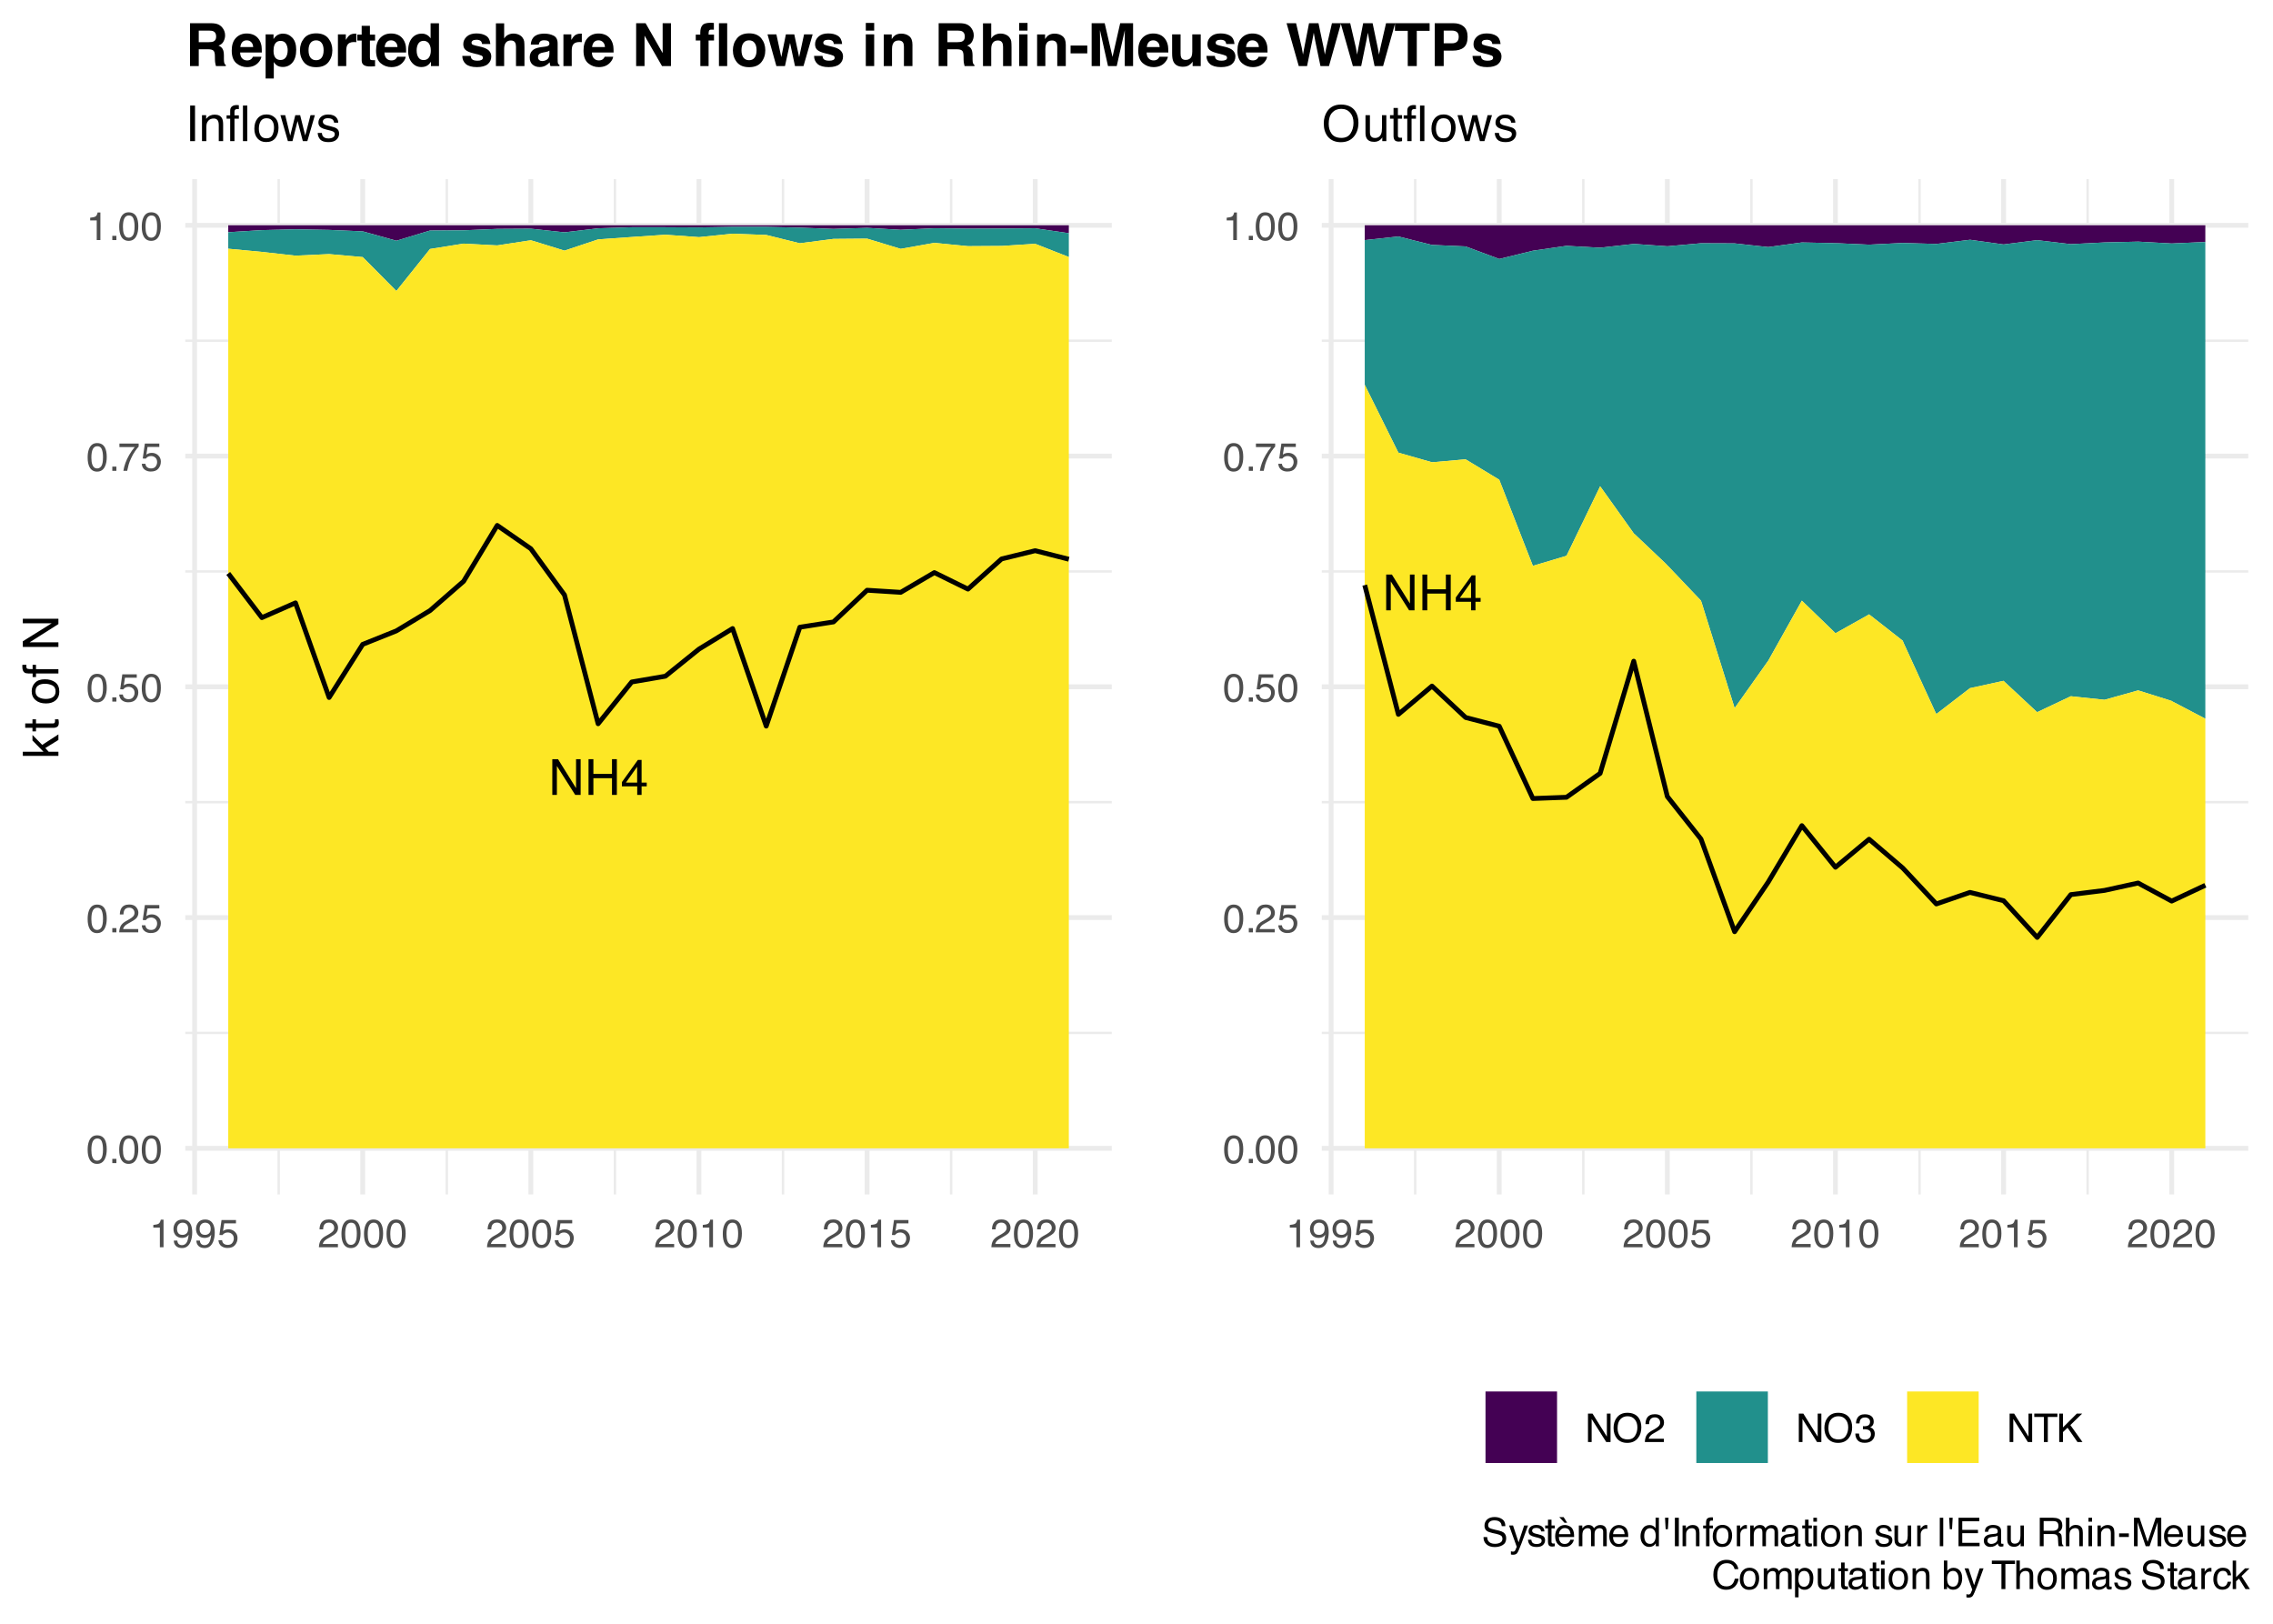 <?xml version="1.0" encoding="UTF-8"?>
<svg xmlns="http://www.w3.org/2000/svg" xmlns:xlink="http://www.w3.org/1999/xlink" width="504" height="360" viewBox="0 0 504 360">
<defs>
<g>
<g id="glyph-0-0">
<path d="M 0.359 0 L 0.359 -7.922 L 6.641 -7.922 L 6.641 0 Z M 5.656 -1 L 5.656 -6.938 L 1.344 -6.938 L 1.344 -1 Z M 5.656 -1 "/>
</g>
<g id="glyph-0-1">
<path d="M 0.844 -7.922 L 2.109 -7.922 L 6.109 -1.5 L 6.109 -7.922 L 7.125 -7.922 L 7.125 0 L 5.922 0 L 1.859 -6.406 L 1.859 0 L 0.844 0 Z M 3.922 -7.922 Z M 3.922 -7.922 "/>
</g>
<g id="glyph-0-2">
<path d="M 0.875 -7.922 L 1.953 -7.922 L 1.953 -4.656 L 6.078 -4.656 L 6.078 -7.922 L 7.156 -7.922 L 7.156 0 L 6.078 0 L 6.078 -3.703 L 1.953 -3.703 L 1.953 0 L 0.875 0 Z M 0.875 -7.922 "/>
</g>
<g id="glyph-0-3">
<path d="M 3.656 -2.734 L 3.656 -6.234 L 1.172 -2.734 Z M 3.672 0 L 3.672 -1.891 L 0.281 -1.891 L 0.281 -2.844 L 3.812 -7.75 L 4.641 -7.75 L 4.641 -2.734 L 5.781 -2.734 L 5.781 -1.891 L 4.641 -1.891 L 4.641 0 Z M 3.672 0 "/>
</g>
<g id="glyph-1-0">
<path d="M 0.281 0 L 0.281 -6.312 L 5.297 -6.312 L 5.297 0 Z M 4.5 -0.797 L 4.5 -5.516 L 1.078 -5.516 L 1.078 -0.797 Z M 4.5 -0.797 "/>
</g>
<g id="glyph-1-1">
<path d="M 2.375 -6.156 C 3.176 -6.156 3.754 -5.828 4.109 -5.172 C 4.379 -4.66 4.516 -3.961 4.516 -3.078 C 4.516 -2.242 4.391 -1.555 4.141 -1.016 C 3.785 -0.223 3.195 0.172 2.375 0.172 C 1.633 0.172 1.082 -0.148 0.719 -0.797 C 0.426 -1.328 0.281 -2.047 0.281 -2.953 C 0.281 -3.648 0.367 -4.25 0.547 -4.75 C 0.879 -5.688 1.488 -6.156 2.375 -6.156 Z M 2.375 -0.531 C 2.77 -0.531 3.086 -0.707 3.328 -1.062 C 3.566 -1.426 3.688 -2.086 3.688 -3.047 C 3.688 -3.754 3.598 -4.332 3.422 -4.781 C 3.254 -5.227 2.922 -5.453 2.422 -5.453 C 1.973 -5.453 1.641 -5.238 1.422 -4.812 C 1.211 -4.383 1.109 -3.754 1.109 -2.922 C 1.109 -2.297 1.176 -1.789 1.312 -1.406 C 1.52 -0.82 1.875 -0.531 2.375 -0.531 Z M 2.375 -0.531 "/>
</g>
<g id="glyph-1-2">
<path d="M 0.75 -0.938 L 1.656 -0.938 L 1.656 0 L 0.75 0 Z M 0.75 -0.938 "/>
</g>
<g id="glyph-1-3">
<path d="M 0.281 0 C 0.301 -0.531 0.406 -0.988 0.594 -1.375 C 0.789 -1.77 1.164 -2.129 1.719 -2.453 L 2.547 -2.922 C 2.91 -3.141 3.164 -3.328 3.312 -3.484 C 3.551 -3.711 3.672 -3.984 3.672 -4.297 C 3.672 -4.648 3.562 -4.93 3.344 -5.141 C 3.133 -5.359 2.848 -5.469 2.484 -5.469 C 1.961 -5.469 1.598 -5.266 1.391 -4.859 C 1.285 -4.648 1.227 -4.352 1.219 -3.969 L 0.422 -3.969 C 0.43 -4.5 0.531 -4.938 0.719 -5.281 C 1.051 -5.875 1.645 -6.172 2.5 -6.172 C 3.195 -6.172 3.707 -5.977 4.031 -5.594 C 4.363 -5.219 4.531 -4.797 4.531 -4.328 C 4.531 -3.836 4.352 -3.414 4 -3.062 C 3.801 -2.863 3.441 -2.617 2.922 -2.328 L 2.344 -2 C 2.062 -1.844 1.836 -1.695 1.672 -1.562 C 1.391 -1.312 1.211 -1.035 1.141 -0.734 L 4.5 -0.734 L 4.5 0 Z M 0.281 0 "/>
</g>
<g id="glyph-1-4">
<path d="M 1.094 -1.562 C 1.133 -1.125 1.336 -0.82 1.703 -0.656 C 1.879 -0.57 2.094 -0.531 2.344 -0.531 C 2.801 -0.531 3.141 -0.676 3.359 -0.969 C 3.578 -1.258 3.688 -1.582 3.688 -1.938 C 3.688 -2.363 3.555 -2.691 3.297 -2.922 C 3.035 -3.16 2.719 -3.281 2.344 -3.281 C 2.082 -3.281 1.852 -3.227 1.656 -3.125 C 1.469 -3.02 1.305 -2.879 1.172 -2.703 L 0.5 -2.734 L 0.969 -6.047 L 4.172 -6.047 L 4.172 -5.297 L 1.562 -5.297 L 1.297 -3.594 C 1.43 -3.695 1.566 -3.773 1.703 -3.828 C 1.93 -3.93 2.195 -3.984 2.5 -3.984 C 3.062 -3.984 3.535 -3.801 3.922 -3.438 C 4.316 -3.07 4.516 -2.609 4.516 -2.047 C 4.516 -1.461 4.332 -0.945 3.969 -0.5 C 3.613 -0.062 3.047 0.156 2.266 0.156 C 1.754 0.156 1.305 0.016 0.922 -0.266 C 0.547 -0.547 0.332 -0.977 0.281 -1.562 Z M 1.094 -1.562 "/>
</g>
<g id="glyph-1-5">
<path d="M 4.594 -6.047 L 4.594 -5.375 C 4.395 -5.176 4.129 -4.836 3.797 -4.359 C 3.473 -3.891 3.188 -3.379 2.938 -2.828 C 2.688 -2.297 2.5 -1.812 2.375 -1.375 C 2.289 -1.082 2.18 -0.625 2.047 0 L 1.203 0 C 1.391 -1.176 1.816 -2.344 2.484 -3.5 C 2.879 -4.188 3.289 -4.773 3.719 -5.266 L 0.328 -5.266 L 0.328 -6.047 Z M 4.594 -6.047 "/>
</g>
<g id="glyph-1-6">
<path d="M 0.844 -4.359 L 0.844 -4.953 C 1.395 -5.004 1.781 -5.094 2 -5.219 C 2.227 -5.344 2.395 -5.645 2.5 -6.125 L 3.109 -6.125 L 3.109 0 L 2.297 0 L 2.297 -4.359 Z M 0.844 -4.359 "/>
</g>
<g id="glyph-1-7">
<path d="M 1.172 -1.484 C 1.191 -1.055 1.352 -0.758 1.656 -0.594 C 1.82 -0.508 2 -0.469 2.188 -0.469 C 2.562 -0.469 2.879 -0.617 3.141 -0.922 C 3.398 -1.234 3.582 -1.863 3.688 -2.812 C 3.52 -2.539 3.305 -2.348 3.047 -2.234 C 2.797 -2.129 2.523 -2.078 2.234 -2.078 C 1.641 -2.078 1.172 -2.258 0.828 -2.625 C 0.484 -2.988 0.312 -3.461 0.312 -4.047 C 0.312 -4.609 0.477 -5.098 0.812 -5.516 C 1.156 -5.941 1.66 -6.156 2.328 -6.156 C 3.223 -6.156 3.844 -5.754 4.188 -4.953 C 4.375 -4.504 4.469 -3.945 4.469 -3.281 C 4.469 -2.531 4.352 -1.863 4.125 -1.281 C 3.75 -0.312 3.113 0.172 2.219 0.172 C 1.625 0.172 1.172 0.016 0.859 -0.297 C 0.547 -0.609 0.391 -1.004 0.391 -1.484 Z M 2.344 -2.75 C 2.645 -2.75 2.922 -2.848 3.172 -3.047 C 3.43 -3.254 3.562 -3.609 3.562 -4.109 C 3.562 -4.566 3.445 -4.906 3.219 -5.125 C 2.988 -5.344 2.695 -5.453 2.344 -5.453 C 1.969 -5.453 1.664 -5.32 1.438 -5.062 C 1.219 -4.812 1.109 -4.477 1.109 -4.062 C 1.109 -3.656 1.207 -3.332 1.406 -3.094 C 1.602 -2.863 1.914 -2.75 2.344 -2.75 Z M 2.344 -2.75 "/>
</g>
<g id="glyph-1-8">
<path d="M 0.672 -6.312 L 1.672 -6.312 L 4.859 -1.203 L 4.859 -6.312 L 5.672 -6.312 L 5.672 0 L 4.719 0 L 1.484 -5.109 L 1.484 0 L 0.672 0 Z M 3.125 -6.312 Z M 3.125 -6.312 "/>
</g>
<g id="glyph-1-9">
<path d="M 3.391 -6.484 C 4.504 -6.484 5.332 -6.125 5.875 -5.406 C 6.289 -4.844 6.5 -4.129 6.5 -3.266 C 6.5 -2.316 6.258 -1.535 5.781 -0.922 C 5.219 -0.18 4.414 0.188 3.375 0.188 C 2.406 0.188 1.645 -0.133 1.094 -0.781 C 0.594 -1.395 0.344 -2.176 0.344 -3.125 C 0.344 -3.977 0.555 -4.707 0.984 -5.312 C 1.523 -6.094 2.328 -6.484 3.391 -6.484 Z M 3.484 -0.578 C 4.234 -0.578 4.773 -0.848 5.109 -1.391 C 5.453 -1.93 5.625 -2.551 5.625 -3.25 C 5.625 -3.988 5.426 -4.582 5.031 -5.031 C 4.645 -5.488 4.113 -5.719 3.438 -5.719 C 2.789 -5.719 2.258 -5.492 1.844 -5.047 C 1.438 -4.598 1.234 -3.938 1.234 -3.062 C 1.234 -2.363 1.41 -1.773 1.766 -1.297 C 2.117 -0.816 2.691 -0.578 3.484 -0.578 Z M 3.422 -6.484 Z M 3.422 -6.484 "/>
</g>
<g id="glyph-1-10">
<path d="M 2.281 0.172 C 1.551 0.172 1.02 -0.023 0.688 -0.422 C 0.363 -0.828 0.203 -1.316 0.203 -1.891 L 1.016 -1.891 C 1.047 -1.492 1.117 -1.203 1.234 -1.016 C 1.441 -0.691 1.805 -0.531 2.328 -0.531 C 2.734 -0.531 3.055 -0.641 3.297 -0.859 C 3.547 -1.078 3.672 -1.359 3.672 -1.703 C 3.672 -2.129 3.539 -2.426 3.281 -2.594 C 3.031 -2.758 2.672 -2.844 2.203 -2.844 C 2.148 -2.844 2.098 -2.844 2.047 -2.844 C 1.992 -2.844 1.941 -2.844 1.891 -2.844 L 1.891 -3.516 C 1.973 -3.516 2.039 -3.508 2.094 -3.5 C 2.145 -3.5 2.203 -3.5 2.266 -3.5 C 2.555 -3.5 2.797 -3.547 2.984 -3.641 C 3.305 -3.797 3.469 -4.082 3.469 -4.5 C 3.469 -4.801 3.359 -5.035 3.141 -5.203 C 2.922 -5.367 2.672 -5.453 2.391 -5.453 C 1.867 -5.453 1.508 -5.281 1.312 -4.938 C 1.207 -4.75 1.145 -4.477 1.125 -4.125 L 0.359 -4.125 C 0.359 -4.582 0.453 -4.973 0.641 -5.297 C 0.953 -5.867 1.504 -6.156 2.297 -6.156 C 2.93 -6.156 3.422 -6.016 3.766 -5.734 C 4.109 -5.461 4.281 -5.062 4.281 -4.531 C 4.281 -4.145 4.176 -3.836 3.969 -3.609 C 3.844 -3.461 3.68 -3.348 3.484 -3.266 C 3.805 -3.172 4.055 -3 4.234 -2.75 C 4.422 -2.5 4.516 -2.191 4.516 -1.828 C 4.516 -1.234 4.316 -0.75 3.922 -0.375 C 3.535 -0.008 2.988 0.172 2.281 0.172 Z M 2.281 0.172 "/>
</g>
<g id="glyph-1-11">
<path d="M 5.266 -6.312 L 5.266 -5.562 L 3.141 -5.562 L 3.141 0 L 2.266 0 L 2.266 -5.562 L 0.141 -5.562 L 0.141 -6.312 Z M 5.266 -6.312 "/>
</g>
<g id="glyph-1-12">
<path d="M 0.672 -6.312 L 1.5 -6.312 L 1.5 -3.234 L 4.578 -6.312 L 5.766 -6.312 L 3.141 -3.766 L 5.828 0 L 4.719 0 L 2.516 -3.172 L 1.5 -2.203 L 1.5 0 L 0.672 0 Z M 0.672 -6.312 "/>
</g>
<g id="glyph-1-13">
<path d="M 1.234 -2.031 C 1.254 -1.676 1.336 -1.383 1.484 -1.156 C 1.766 -0.738 2.266 -0.531 2.984 -0.531 C 3.305 -0.531 3.598 -0.578 3.859 -0.672 C 4.367 -0.848 4.625 -1.164 4.625 -1.625 C 4.625 -1.969 4.516 -2.211 4.297 -2.359 C 4.078 -2.504 3.738 -2.629 3.281 -2.734 L 2.422 -2.922 C 1.859 -3.055 1.461 -3.195 1.234 -3.344 C 0.836 -3.602 0.641 -4 0.641 -4.531 C 0.641 -5.094 0.832 -5.555 1.219 -5.922 C 1.613 -6.285 2.172 -6.469 2.891 -6.469 C 3.555 -6.469 4.117 -6.305 4.578 -5.984 C 5.035 -5.672 5.266 -5.16 5.266 -4.453 L 4.469 -4.453 C 4.426 -4.797 4.332 -5.055 4.188 -5.234 C 3.926 -5.566 3.484 -5.734 2.859 -5.734 C 2.359 -5.734 2 -5.625 1.781 -5.406 C 1.562 -5.195 1.453 -4.953 1.453 -4.672 C 1.453 -4.359 1.578 -4.133 1.828 -4 C 2.004 -3.906 2.391 -3.789 2.984 -3.656 L 3.859 -3.453 C 4.285 -3.348 4.617 -3.211 4.859 -3.047 C 5.254 -2.754 5.453 -2.328 5.453 -1.766 C 5.453 -1.066 5.195 -0.566 4.688 -0.266 C 4.188 0.035 3.598 0.188 2.922 0.188 C 2.141 0.188 1.523 -0.016 1.078 -0.422 C 0.629 -0.816 0.41 -1.352 0.422 -2.031 Z M 2.953 -6.484 Z M 2.953 -6.484 "/>
</g>
<g id="glyph-1-14">
<path d="M 3.438 -4.594 L 4.297 -4.594 C 4.18 -4.301 3.938 -3.629 3.562 -2.578 C 3.289 -1.785 3.055 -1.145 2.859 -0.656 C 2.41 0.52 2.094 1.238 1.906 1.5 C 1.727 1.758 1.414 1.891 0.969 1.891 C 0.863 1.891 0.781 1.883 0.719 1.875 C 0.664 1.863 0.594 1.848 0.5 1.828 L 0.5 1.125 C 0.633 1.156 0.734 1.176 0.797 1.188 C 0.859 1.195 0.91 1.203 0.953 1.203 C 1.098 1.203 1.203 1.176 1.266 1.125 C 1.336 1.082 1.395 1.023 1.438 0.953 C 1.457 0.93 1.508 0.812 1.594 0.594 C 1.688 0.383 1.754 0.234 1.797 0.141 L 0.094 -4.594 L 0.969 -4.594 L 2.203 -0.859 Z M 2.188 -4.719 Z M 2.188 -4.719 "/>
</g>
<g id="glyph-1-15">
<path d="M 1.031 -1.438 C 1.051 -1.188 1.113 -0.988 1.219 -0.844 C 1.414 -0.602 1.754 -0.484 2.234 -0.484 C 2.516 -0.484 2.766 -0.539 2.984 -0.656 C 3.203 -0.781 3.312 -0.973 3.312 -1.234 C 3.312 -1.43 3.223 -1.582 3.047 -1.688 C 2.941 -1.75 2.723 -1.82 2.391 -1.906 L 1.781 -2.062 C 1.383 -2.164 1.094 -2.273 0.906 -2.391 C 0.57 -2.598 0.406 -2.891 0.406 -3.266 C 0.406 -3.691 0.562 -4.039 0.875 -4.312 C 1.195 -4.582 1.617 -4.719 2.141 -4.719 C 2.836 -4.719 3.336 -4.516 3.641 -4.109 C 3.836 -3.848 3.93 -3.57 3.922 -3.281 L 3.203 -3.281 C 3.18 -3.457 3.117 -3.613 3.016 -3.75 C 2.836 -3.957 2.531 -4.062 2.094 -4.062 C 1.801 -4.062 1.578 -4.004 1.422 -3.891 C 1.273 -3.773 1.203 -3.629 1.203 -3.453 C 1.203 -3.254 1.301 -3.094 1.5 -2.969 C 1.613 -2.895 1.781 -2.832 2 -2.781 L 2.516 -2.656 C 3.066 -2.52 3.438 -2.391 3.625 -2.266 C 3.926 -2.066 4.078 -1.754 4.078 -1.328 C 4.078 -0.922 3.922 -0.566 3.609 -0.266 C 3.305 0.023 2.832 0.172 2.188 0.172 C 1.508 0.172 1.023 0.02 0.734 -0.281 C 0.453 -0.594 0.301 -0.977 0.281 -1.438 Z M 2.172 -4.719 Z M 2.172 -4.719 "/>
</g>
<g id="glyph-1-16">
<path d="M 0.719 -5.891 L 1.5 -5.891 L 1.5 -4.594 L 2.234 -4.594 L 2.234 -3.969 L 1.5 -3.969 L 1.5 -0.969 C 1.5 -0.801 1.555 -0.691 1.672 -0.641 C 1.723 -0.609 1.82 -0.594 1.969 -0.594 C 2 -0.594 2.035 -0.594 2.078 -0.594 C 2.129 -0.594 2.18 -0.598 2.234 -0.609 L 2.234 0 C 2.148 0.02 2.055 0.035 1.953 0.047 C 1.859 0.066 1.758 0.078 1.656 0.078 C 1.289 0.078 1.039 -0.016 0.906 -0.203 C 0.781 -0.391 0.719 -0.629 0.719 -0.922 L 0.719 -3.969 L 0.094 -3.969 L 0.094 -4.594 L 0.719 -4.594 Z M 0.719 -5.891 "/>
</g>
<g id="glyph-1-17">
<path d="M 2.484 -4.703 C 2.805 -4.703 3.117 -4.625 3.422 -4.469 C 3.734 -4.32 3.969 -4.125 4.125 -3.875 C 4.281 -3.645 4.383 -3.375 4.438 -3.062 C 4.488 -2.852 4.516 -2.516 4.516 -2.047 L 1.141 -2.047 C 1.148 -1.586 1.258 -1.211 1.469 -0.922 C 1.676 -0.641 1.992 -0.5 2.422 -0.5 C 2.828 -0.5 3.148 -0.633 3.391 -0.906 C 3.523 -1.062 3.625 -1.238 3.688 -1.438 L 4.453 -1.438 C 4.43 -1.27 4.363 -1.082 4.25 -0.875 C 4.133 -0.664 4.004 -0.5 3.859 -0.375 C 3.629 -0.145 3.344 0.008 3 0.094 C 2.812 0.133 2.598 0.156 2.359 0.156 C 1.785 0.156 1.301 -0.051 0.906 -0.469 C 0.508 -0.883 0.312 -1.469 0.312 -2.219 C 0.312 -2.945 0.508 -3.539 0.906 -4 C 1.312 -4.469 1.836 -4.703 2.484 -4.703 Z M 3.719 -2.672 C 3.688 -3.004 3.613 -3.27 3.5 -3.469 C 3.281 -3.844 2.926 -4.031 2.438 -4.031 C 2.082 -4.031 1.785 -3.898 1.547 -3.641 C 1.305 -3.391 1.176 -3.066 1.156 -2.672 Z M 2.406 -4.719 Z M 2.969 -5.203 L 2.375 -5.203 L 1.219 -6.453 L 2.188 -6.453 Z M 2.969 -5.203 "/>
</g>
<g id="glyph-1-18">
<path d="M 0.562 -4.594 L 1.328 -4.594 L 1.328 -3.953 C 1.516 -4.172 1.68 -4.332 1.828 -4.438 C 2.086 -4.613 2.379 -4.703 2.703 -4.703 C 3.066 -4.703 3.359 -4.613 3.578 -4.438 C 3.703 -4.332 3.816 -4.18 3.922 -3.984 C 4.098 -4.223 4.301 -4.398 4.531 -4.516 C 4.758 -4.641 5.02 -4.703 5.312 -4.703 C 5.926 -4.703 6.348 -4.477 6.578 -4.031 C 6.691 -3.789 6.75 -3.469 6.75 -3.062 L 6.75 0 L 5.953 0 L 5.953 -3.203 C 5.953 -3.504 5.875 -3.711 5.719 -3.828 C 5.57 -3.941 5.383 -4 5.156 -4 C 4.852 -4 4.594 -3.895 4.375 -3.688 C 4.156 -3.488 4.047 -3.148 4.047 -2.672 L 4.047 0 L 3.266 0 L 3.266 -3 C 3.266 -3.312 3.227 -3.539 3.156 -3.688 C 3.039 -3.895 2.82 -4 2.5 -4 C 2.207 -4 1.941 -3.883 1.703 -3.656 C 1.461 -3.438 1.344 -3.031 1.344 -2.438 L 1.344 0 L 0.562 0 Z M 0.562 -4.594 "/>
</g>
<g id="glyph-1-19">
<path d="M 2.484 -4.703 C 2.805 -4.703 3.117 -4.625 3.422 -4.469 C 3.734 -4.32 3.969 -4.125 4.125 -3.875 C 4.281 -3.645 4.383 -3.375 4.438 -3.062 C 4.488 -2.852 4.516 -2.516 4.516 -2.047 L 1.141 -2.047 C 1.148 -1.586 1.258 -1.211 1.469 -0.922 C 1.676 -0.641 1.992 -0.5 2.422 -0.5 C 2.828 -0.5 3.148 -0.633 3.391 -0.906 C 3.523 -1.062 3.625 -1.238 3.688 -1.438 L 4.453 -1.438 C 4.43 -1.27 4.363 -1.082 4.25 -0.875 C 4.133 -0.664 4.004 -0.5 3.859 -0.375 C 3.629 -0.145 3.344 0.008 3 0.094 C 2.812 0.133 2.598 0.156 2.359 0.156 C 1.785 0.156 1.301 -0.051 0.906 -0.469 C 0.508 -0.883 0.312 -1.469 0.312 -2.219 C 0.312 -2.945 0.508 -3.539 0.906 -4 C 1.312 -4.469 1.836 -4.703 2.484 -4.703 Z M 3.719 -2.672 C 3.688 -3.004 3.613 -3.27 3.5 -3.469 C 3.281 -3.844 2.926 -4.031 2.438 -4.031 C 2.082 -4.031 1.785 -3.898 1.547 -3.641 C 1.305 -3.391 1.176 -3.066 1.156 -2.672 Z M 2.406 -4.719 Z M 2.406 -4.719 "/>
</g>
<g id="glyph-1-20">
</g>
<g id="glyph-1-21">
<path d="M 1.062 -2.25 C 1.062 -1.75 1.164 -1.332 1.375 -1 C 1.582 -0.676 1.914 -0.516 2.375 -0.516 C 2.727 -0.516 3.02 -0.664 3.25 -0.969 C 3.488 -1.281 3.609 -1.723 3.609 -2.297 C 3.609 -2.879 3.488 -3.305 3.25 -3.578 C 3.008 -3.859 2.711 -4 2.359 -4 C 1.973 -4 1.66 -3.848 1.422 -3.547 C 1.18 -3.254 1.062 -2.82 1.062 -2.25 Z M 2.219 -4.688 C 2.57 -4.688 2.867 -4.609 3.109 -4.453 C 3.242 -4.367 3.398 -4.219 3.578 -4 L 3.578 -6.328 L 4.312 -6.328 L 4.312 0 L 3.625 0 L 3.625 -0.641 C 3.438 -0.359 3.219 -0.156 2.969 -0.031 C 2.727 0.094 2.453 0.156 2.141 0.156 C 1.617 0.156 1.172 -0.055 0.797 -0.484 C 0.422 -0.91 0.234 -1.484 0.234 -2.203 C 0.234 -2.867 0.406 -3.445 0.75 -3.938 C 1.094 -4.438 1.582 -4.688 2.219 -4.688 Z M 2.219 -4.688 "/>
</g>
<g id="glyph-1-22">
<path d="M 1.453 -6.312 L 1.312 -3.781 L 0.812 -3.781 L 0.672 -6.312 Z M 1.453 -6.312 "/>
</g>
<g id="glyph-1-23">
<path d="M 0.859 -6.312 L 1.734 -6.312 L 1.734 0 L 0.859 0 Z M 0.859 -6.312 "/>
</g>
<g id="glyph-1-24">
<path d="M 0.562 -4.594 L 1.297 -4.594 L 1.297 -3.953 C 1.516 -4.211 1.742 -4.398 1.984 -4.516 C 2.234 -4.641 2.508 -4.703 2.812 -4.703 C 3.457 -4.703 3.895 -4.473 4.125 -4.016 C 4.25 -3.766 4.312 -3.41 4.312 -2.953 L 4.312 0 L 3.531 0 L 3.531 -2.906 C 3.531 -3.176 3.488 -3.398 3.406 -3.578 C 3.27 -3.859 3.02 -4 2.656 -4 C 2.477 -4 2.328 -3.984 2.203 -3.953 C 1.992 -3.891 1.812 -3.766 1.656 -3.578 C 1.52 -3.422 1.43 -3.258 1.391 -3.094 C 1.359 -2.938 1.344 -2.707 1.344 -2.406 L 1.344 0 L 0.562 0 Z M 2.391 -4.719 Z M 2.391 -4.719 "/>
</g>
<g id="glyph-1-25">
<path d="M 0.766 -5.297 C 0.773 -5.617 0.828 -5.852 0.922 -6 C 1.109 -6.27 1.457 -6.406 1.969 -6.406 C 2.02 -6.406 2.07 -6.398 2.125 -6.391 C 2.176 -6.391 2.234 -6.391 2.297 -6.391 L 2.297 -5.672 C 2.211 -5.68 2.156 -5.688 2.125 -5.688 C 2.094 -5.688 2.055 -5.688 2.016 -5.688 C 1.785 -5.688 1.645 -5.625 1.594 -5.5 C 1.551 -5.383 1.531 -5.078 1.531 -4.578 L 2.297 -4.578 L 2.297 -3.969 L 1.531 -3.969 L 1.531 0 L 0.766 0 L 0.766 -3.969 L 0.125 -3.969 L 0.125 -4.578 L 0.766 -4.578 Z M 0.766 -5.297 "/>
</g>
<g id="glyph-1-26">
<path d="M 2.391 -0.5 C 2.898 -0.5 3.25 -0.691 3.438 -1.078 C 3.633 -1.461 3.734 -1.895 3.734 -2.375 C 3.734 -2.801 3.664 -3.148 3.531 -3.422 C 3.312 -3.848 2.938 -4.062 2.406 -4.062 C 1.926 -4.062 1.578 -3.879 1.359 -3.516 C 1.148 -3.16 1.047 -2.727 1.047 -2.219 C 1.047 -1.727 1.148 -1.316 1.359 -0.984 C 1.578 -0.66 1.922 -0.5 2.391 -0.5 Z M 2.422 -4.734 C 3.016 -4.734 3.516 -4.535 3.922 -4.141 C 4.336 -3.742 4.547 -3.16 4.547 -2.391 C 4.547 -1.648 4.363 -1.035 4 -0.547 C 3.633 -0.066 3.07 0.172 2.312 0.172 C 1.688 0.172 1.188 -0.039 0.812 -0.469 C 0.438 -0.895 0.25 -1.473 0.25 -2.203 C 0.25 -2.973 0.445 -3.586 0.844 -4.047 C 1.238 -4.504 1.766 -4.734 2.422 -4.734 Z M 2.391 -4.719 Z M 2.391 -4.719 "/>
</g>
<g id="glyph-1-27">
<path d="M 0.594 -4.594 L 1.328 -4.594 L 1.328 -3.812 C 1.379 -3.957 1.523 -4.141 1.766 -4.359 C 2.004 -4.586 2.273 -4.703 2.578 -4.703 C 2.586 -4.703 2.609 -4.695 2.641 -4.688 C 2.68 -4.688 2.742 -4.688 2.828 -4.688 L 2.828 -3.859 C 2.773 -3.867 2.727 -3.875 2.688 -3.875 C 2.656 -3.883 2.617 -3.891 2.578 -3.891 C 2.18 -3.891 1.879 -3.766 1.672 -3.516 C 1.461 -3.266 1.359 -2.973 1.359 -2.641 L 1.359 0 L 0.594 0 Z M 0.594 -4.594 "/>
</g>
<g id="glyph-1-28">
<path d="M 1.156 -1.219 C 1.156 -1 1.238 -0.82 1.406 -0.688 C 1.57 -0.562 1.766 -0.5 1.984 -0.5 C 2.254 -0.5 2.52 -0.562 2.781 -0.688 C 3.207 -0.895 3.422 -1.238 3.422 -1.719 L 3.422 -2.344 C 3.328 -2.281 3.203 -2.227 3.047 -2.188 C 2.898 -2.145 2.754 -2.117 2.609 -2.109 L 2.141 -2.047 C 1.867 -2.004 1.66 -1.945 1.516 -1.875 C 1.273 -1.738 1.156 -1.52 1.156 -1.219 Z M 3.031 -2.781 C 3.207 -2.812 3.328 -2.891 3.391 -3.016 C 3.422 -3.078 3.438 -3.176 3.438 -3.312 C 3.438 -3.57 3.344 -3.758 3.156 -3.875 C 2.969 -4 2.703 -4.062 2.359 -4.062 C 1.953 -4.062 1.664 -3.953 1.5 -3.734 C 1.406 -3.609 1.344 -3.43 1.312 -3.203 L 0.594 -3.203 C 0.602 -3.766 0.785 -4.156 1.141 -4.375 C 1.492 -4.602 1.906 -4.719 2.375 -4.719 C 2.914 -4.719 3.352 -4.613 3.688 -4.406 C 4.02 -4.195 4.188 -3.875 4.188 -3.438 L 4.188 -0.797 C 4.188 -0.711 4.203 -0.645 4.234 -0.594 C 4.273 -0.551 4.348 -0.531 4.453 -0.531 C 4.484 -0.531 4.52 -0.531 4.562 -0.531 C 4.602 -0.531 4.648 -0.535 4.703 -0.547 L 4.703 0.016 C 4.578 0.055 4.484 0.078 4.422 0.078 C 4.359 0.086 4.273 0.094 4.172 0.094 C 3.898 0.094 3.707 0 3.594 -0.188 C 3.531 -0.281 3.484 -0.422 3.453 -0.609 C 3.297 -0.398 3.07 -0.219 2.781 -0.062 C 2.488 0.082 2.16 0.156 1.797 0.156 C 1.367 0.156 1.02 0.023 0.75 -0.234 C 0.488 -0.492 0.359 -0.816 0.359 -1.203 C 0.359 -1.629 0.488 -1.957 0.75 -2.188 C 1.02 -2.426 1.367 -2.578 1.797 -2.641 Z M 2.391 -4.719 Z M 2.391 -4.719 "/>
</g>
<g id="glyph-1-29">
<path d="M 0.562 -4.578 L 1.359 -4.578 L 1.359 0 L 0.562 0 Z M 0.562 -6.312 L 1.359 -6.312 L 1.359 -5.438 L 0.562 -5.438 Z M 0.562 -6.312 "/>
</g>
<g id="glyph-1-30">
<path d="M 1.344 -4.594 L 1.344 -1.547 C 1.344 -1.305 1.379 -1.113 1.453 -0.969 C 1.586 -0.695 1.844 -0.562 2.219 -0.562 C 2.758 -0.562 3.125 -0.801 3.312 -1.281 C 3.426 -1.539 3.484 -1.895 3.484 -2.344 L 3.484 -4.594 L 4.25 -4.594 L 4.25 0 L 3.516 0 L 3.531 -0.672 C 3.426 -0.504 3.301 -0.359 3.156 -0.234 C 2.863 0.004 2.504 0.125 2.078 0.125 C 1.422 0.125 0.977 -0.094 0.75 -0.531 C 0.613 -0.77 0.547 -1.082 0.547 -1.469 L 0.547 -4.594 Z M 2.406 -4.719 Z M 2.406 -4.719 "/>
</g>
<g id="glyph-1-31">
<path d="M 0.594 -6.312 L 1.359 -6.312 L 1.359 0 L 0.594 0 Z M 0.594 -6.312 "/>
</g>
<g id="glyph-1-32">
<path d="M 0.75 -6.312 L 5.359 -6.312 L 5.359 -5.531 L 1.578 -5.531 L 1.578 -3.625 L 5.062 -3.625 L 5.062 -2.891 L 1.578 -2.891 L 1.578 -0.75 L 5.422 -0.75 L 5.422 0 L 0.75 0 Z M 3.078 -6.312 Z M 3.078 -6.312 "/>
</g>
<g id="glyph-1-33">
<path d="M 3.609 -3.422 C 4.004 -3.422 4.316 -3.5 4.547 -3.656 C 4.785 -3.82 4.906 -4.113 4.906 -4.531 C 4.906 -4.977 4.742 -5.285 4.422 -5.453 C 4.242 -5.535 4.008 -5.578 3.719 -5.578 L 1.625 -5.578 L 1.625 -3.422 Z M 0.766 -6.312 L 3.688 -6.312 C 4.176 -6.312 4.578 -6.238 4.891 -6.094 C 5.473 -5.832 5.766 -5.336 5.766 -4.609 C 5.766 -4.234 5.688 -3.922 5.531 -3.672 C 5.383 -3.43 5.172 -3.238 4.891 -3.094 C 5.129 -3 5.312 -2.867 5.438 -2.703 C 5.562 -2.547 5.629 -2.281 5.641 -1.906 L 5.672 -1.062 C 5.68 -0.82 5.703 -0.645 5.734 -0.531 C 5.785 -0.332 5.879 -0.203 6.016 -0.141 L 6.016 0 L 4.969 0 C 4.938 -0.051 4.91 -0.117 4.891 -0.203 C 4.879 -0.297 4.867 -0.461 4.859 -0.703 L 4.797 -1.766 C 4.773 -2.172 4.625 -2.445 4.344 -2.594 C 4.176 -2.664 3.922 -2.703 3.578 -2.703 L 1.625 -2.703 L 1.625 0 L 0.766 0 Z M 0.766 -6.312 "/>
</g>
<g id="glyph-1-34">
<path d="M 0.562 -6.328 L 1.344 -6.328 L 1.344 -3.984 C 1.52 -4.211 1.68 -4.375 1.828 -4.469 C 2.078 -4.633 2.391 -4.719 2.766 -4.719 C 3.43 -4.719 3.883 -4.484 4.125 -4.016 C 4.25 -3.754 4.312 -3.398 4.312 -2.953 L 4.312 0 L 3.516 0 L 3.516 -2.906 C 3.516 -3.238 3.473 -3.484 3.391 -3.641 C 3.254 -3.891 2.992 -4.016 2.609 -4.016 C 2.285 -4.016 1.992 -3.906 1.734 -3.688 C 1.473 -3.469 1.344 -3.051 1.344 -2.438 L 1.344 0 L 0.562 0 Z M 0.562 -6.328 "/>
</g>
<g id="glyph-1-35">
<path d="M 0.359 -2.844 L 2.516 -2.844 L 2.516 -2.047 L 0.359 -2.047 Z M 0.359 -2.844 "/>
</g>
<g id="glyph-1-36">
<path d="M 0.656 -6.312 L 1.875 -6.312 L 3.688 -0.969 L 5.484 -6.312 L 6.703 -6.312 L 6.703 0 L 5.891 0 L 5.891 -3.719 C 5.891 -3.852 5.891 -4.066 5.891 -4.359 C 5.898 -4.66 5.906 -4.984 5.906 -5.328 L 4.109 0 L 3.25 0 L 1.438 -5.328 L 1.438 -5.125 C 1.438 -4.969 1.441 -4.734 1.453 -4.422 C 1.461 -4.109 1.469 -3.875 1.469 -3.719 L 1.469 0 L 0.656 0 Z M 0.656 -6.312 "/>
</g>
<g id="glyph-1-37">
<path d="M 3.328 -6.484 C 4.129 -6.484 4.75 -6.27 5.188 -5.844 C 5.625 -5.426 5.867 -4.953 5.922 -4.422 L 5.094 -4.422 C 5 -4.828 4.812 -5.145 4.531 -5.375 C 4.25 -5.613 3.852 -5.734 3.344 -5.734 C 2.719 -5.734 2.211 -5.516 1.828 -5.078 C 1.453 -4.641 1.266 -3.973 1.266 -3.078 C 1.266 -2.336 1.438 -1.738 1.781 -1.281 C 2.125 -0.82 2.633 -0.594 3.312 -0.594 C 3.945 -0.594 4.43 -0.832 4.766 -1.312 C 4.93 -1.57 5.062 -1.906 5.156 -2.312 L 5.984 -2.312 C 5.91 -1.656 5.664 -1.102 5.25 -0.656 C 4.75 -0.113 4.07 0.156 3.219 0.156 C 2.488 0.156 1.875 -0.062 1.375 -0.5 C 0.719 -1.094 0.391 -2 0.391 -3.219 C 0.391 -4.156 0.633 -4.922 1.125 -5.516 C 1.656 -6.16 2.391 -6.484 3.328 -6.484 Z M 3.156 -6.484 Z M 3.156 -6.484 "/>
</g>
<g id="glyph-1-38">
<path d="M 2.516 -0.516 C 2.867 -0.516 3.164 -0.664 3.406 -0.969 C 3.645 -1.27 3.766 -1.723 3.766 -2.328 C 3.766 -2.691 3.711 -3.004 3.609 -3.266 C 3.41 -3.773 3.047 -4.031 2.516 -4.031 C 1.973 -4.031 1.602 -3.766 1.406 -3.234 C 1.301 -2.941 1.25 -2.578 1.25 -2.141 C 1.25 -1.785 1.301 -1.484 1.406 -1.234 C 1.602 -0.754 1.973 -0.516 2.516 -0.516 Z M 0.5 -4.578 L 1.266 -4.578 L 1.266 -3.969 C 1.41 -4.176 1.578 -4.336 1.766 -4.453 C 2.023 -4.629 2.332 -4.719 2.688 -4.719 C 3.207 -4.719 3.648 -4.516 4.016 -4.109 C 4.379 -3.711 4.562 -3.145 4.562 -2.406 C 4.562 -1.395 4.297 -0.676 3.766 -0.25 C 3.43 0.02 3.047 0.156 2.609 0.156 C 2.266 0.156 1.973 0.078 1.734 -0.078 C 1.598 -0.16 1.445 -0.305 1.281 -0.516 L 1.281 1.828 L 0.5 1.828 Z M 0.5 -4.578 "/>
</g>
<g id="glyph-1-39">
<path d="M 0.5 -6.328 L 1.266 -6.328 L 1.266 -4.047 C 1.43 -4.266 1.629 -4.43 1.859 -4.547 C 2.098 -4.66 2.352 -4.719 2.625 -4.719 C 3.195 -4.719 3.66 -4.52 4.016 -4.125 C 4.379 -3.738 4.562 -3.16 4.562 -2.391 C 4.562 -1.66 4.383 -1.055 4.031 -0.578 C 3.676 -0.098 3.188 0.141 2.562 0.141 C 2.219 0.141 1.922 0.055 1.672 -0.109 C 1.535 -0.203 1.383 -0.363 1.219 -0.594 L 1.219 0 L 0.5 0 Z M 2.516 -0.531 C 2.93 -0.531 3.242 -0.695 3.453 -1.031 C 3.66 -1.363 3.766 -1.801 3.766 -2.344 C 3.766 -2.832 3.66 -3.234 3.453 -3.547 C 3.242 -3.867 2.938 -4.031 2.531 -4.031 C 2.188 -4.031 1.879 -3.898 1.609 -3.641 C 1.348 -3.379 1.219 -2.945 1.219 -2.344 C 1.219 -1.914 1.27 -1.566 1.375 -1.297 C 1.582 -0.785 1.961 -0.531 2.516 -0.531 Z M 2.516 -0.531 "/>
</g>
<g id="glyph-1-40">
<path d="M 2.344 -4.734 C 2.863 -4.734 3.285 -4.609 3.609 -4.359 C 3.93 -4.109 4.125 -3.672 4.188 -3.047 L 3.438 -3.047 C 3.395 -3.336 3.289 -3.578 3.125 -3.766 C 2.957 -3.953 2.695 -4.047 2.344 -4.047 C 1.852 -4.047 1.5 -3.801 1.281 -3.312 C 1.145 -3.008 1.078 -2.629 1.078 -2.172 C 1.078 -1.703 1.172 -1.312 1.359 -1 C 1.555 -0.688 1.867 -0.531 2.297 -0.531 C 2.609 -0.531 2.859 -0.625 3.047 -0.812 C 3.234 -1.008 3.363 -1.281 3.438 -1.625 L 4.188 -1.625 C 4.102 -1.02 3.891 -0.57 3.547 -0.281 C 3.203 0 2.766 0.141 2.234 0.141 C 1.629 0.141 1.145 -0.078 0.781 -0.516 C 0.426 -0.961 0.25 -1.516 0.25 -2.172 C 0.25 -2.984 0.445 -3.613 0.844 -4.062 C 1.238 -4.508 1.738 -4.734 2.344 -4.734 Z M 2.219 -4.719 Z M 2.219 -4.719 "/>
</g>
<g id="glyph-1-41">
<path d="M 0.547 -6.312 L 1.297 -6.312 L 1.297 -2.641 L 3.281 -4.594 L 4.266 -4.594 L 2.5 -2.875 L 4.359 0 L 3.375 0 L 1.938 -2.312 L 1.297 -1.734 L 1.297 0 L 0.547 0 Z M 0.547 -6.312 "/>
</g>
<g id="glyph-2-0">
<path d="M 0 -0.359 L -7.891 -0.359 L -7.891 -6.625 L 0 -6.625 Z M -0.984 -5.625 L -6.906 -5.625 L -6.906 -1.344 L -0.984 -1.344 Z M -0.984 -5.625 "/>
</g>
<g id="glyph-2-1">
<path d="M -7.891 -0.688 L -7.891 -1.609 L -3.312 -1.609 L -5.75 -4.094 L -5.75 -5.328 L -3.594 -3.125 L 0 -5.453 L 0 -4.219 L -2.906 -2.422 L -2.156 -1.609 L 0 -1.609 L 0 -0.688 Z M -7.891 -0.688 "/>
</g>
<g id="glyph-2-2">
<path d="M -7.359 -0.906 L -7.359 -1.875 L -5.75 -1.875 L -5.75 -2.797 L -4.969 -2.797 L -4.969 -1.875 L -1.203 -1.875 C -1.004 -1.875 -0.875 -1.941 -0.812 -2.078 C -0.77 -2.16 -0.75 -2.285 -0.75 -2.453 C -0.75 -2.504 -0.75 -2.555 -0.75 -2.609 C -0.75 -2.66 -0.754 -2.723 -0.766 -2.797 L 0 -2.797 C 0.031 -2.68 0.051 -2.562 0.062 -2.438 C 0.082 -2.32 0.094 -2.195 0.094 -2.062 C 0.094 -1.613 -0.02 -1.305 -0.25 -1.141 C -0.488 -0.984 -0.789 -0.906 -1.156 -0.906 L -4.969 -0.906 L -4.969 -0.125 L -5.75 -0.125 L -5.75 -0.906 Z M -7.359 -0.906 "/>
</g>
<g id="glyph-2-3">
</g>
<g id="glyph-2-4">
<path d="M -0.625 -2.984 C -0.625 -3.629 -0.863 -4.07 -1.344 -4.312 C -1.832 -4.551 -2.375 -4.672 -2.969 -4.672 C -3.508 -4.672 -3.945 -4.582 -4.281 -4.406 C -4.812 -4.133 -5.078 -3.664 -5.078 -3 C -5.078 -2.406 -4.848 -1.973 -4.391 -1.703 C -3.941 -1.441 -3.398 -1.312 -2.766 -1.312 C -2.148 -1.312 -1.641 -1.441 -1.234 -1.703 C -0.828 -1.973 -0.625 -2.398 -0.625 -2.984 Z M -5.922 -3.031 C -5.922 -3.77 -5.672 -4.395 -5.172 -4.906 C -4.68 -5.414 -3.957 -5.672 -3 -5.672 C -2.07 -5.672 -1.305 -5.445 -0.703 -5 C -0.098 -4.551 0.203 -3.852 0.203 -2.906 C 0.203 -2.113 -0.062 -1.484 -0.594 -1.016 C -1.125 -0.547 -1.844 -0.312 -2.75 -0.312 C -3.719 -0.312 -4.488 -0.555 -5.062 -1.047 C -5.633 -1.535 -5.922 -2.195 -5.922 -3.031 Z M -5.891 -3 Z M -5.891 -3 "/>
</g>
<g id="glyph-2-5">
<path d="M -6.625 -0.953 C -7.031 -0.961 -7.328 -1.031 -7.516 -1.156 C -7.836 -1.383 -8 -1.82 -8 -2.469 C -8 -2.531 -8 -2.594 -8 -2.656 C -8 -2.719 -7.992 -2.789 -7.984 -2.875 L -7.094 -2.875 C -7.102 -2.77 -7.109 -2.695 -7.109 -2.656 C -7.109 -2.613 -7.109 -2.57 -7.109 -2.531 C -7.109 -2.238 -7.031 -2.062 -6.875 -2 C -6.727 -1.945 -6.344 -1.922 -5.719 -1.922 L -5.719 -2.875 L -4.969 -2.875 L -4.969 -1.906 L 0 -1.906 L 0 -0.953 L -4.969 -0.953 L -4.969 -0.156 L -5.719 -0.156 L -5.719 -0.953 Z M -6.625 -0.953 "/>
</g>
<g id="glyph-2-6">
<path d="M -7.891 -0.844 L -7.891 -2.094 L -1.5 -6.078 L -7.891 -6.078 L -7.891 -7.094 L 0 -7.094 L 0 -5.906 L -6.391 -1.859 L 0 -1.859 L 0 -0.844 Z M -7.891 -3.906 Z M -7.891 -3.906 "/>
</g>
<g id="glyph-3-0">
<path d="M 0.359 0 L 0.359 -7.891 L 6.625 -7.891 L 6.625 0 Z M 5.625 -0.984 L 5.625 -6.906 L 1.344 -6.906 L 1.344 -0.984 Z M 5.625 -0.984 "/>
</g>
<g id="glyph-3-1">
<path d="M 1.078 -7.891 L 2.156 -7.891 L 2.156 0 L 1.078 0 Z M 1.078 -7.891 "/>
</g>
<g id="glyph-3-2">
<path d="M 0.703 -5.75 L 1.625 -5.75 L 1.625 -4.938 C 1.895 -5.27 2.18 -5.508 2.484 -5.656 C 2.797 -5.801 3.133 -5.875 3.5 -5.875 C 4.32 -5.875 4.875 -5.594 5.156 -5.031 C 5.312 -4.719 5.391 -4.27 5.391 -3.688 L 5.391 0 L 4.422 0 L 4.422 -3.625 C 4.422 -3.977 4.367 -4.258 4.266 -4.469 C 4.086 -4.832 3.773 -5.016 3.328 -5.016 C 3.098 -5.016 2.91 -4.988 2.766 -4.938 C 2.492 -4.863 2.258 -4.707 2.062 -4.469 C 1.906 -4.281 1.801 -4.082 1.75 -3.875 C 1.695 -3.676 1.672 -3.391 1.672 -3.016 L 1.672 0 L 0.703 0 Z M 2.984 -5.891 Z M 2.984 -5.891 "/>
</g>
<g id="glyph-3-3">
<path d="M 4.75 0 L 3.781 0 L 3.781 -7.891 L 4.75 -7.891 Z M 1.906 0 L 0.953 0 L 0.953 -4.969 L 0.156 -4.969 L 0.156 -5.719 L 0.953 -5.719 L 0.953 -6.75 C 0.953 -7.176 1.082 -7.488 1.344 -7.688 C 1.602 -7.895 1.957 -8 2.406 -8 C 2.488 -8 2.562 -7.992 2.625 -7.984 C 2.695 -7.984 2.781 -7.977 2.875 -7.969 L 2.875 -7.094 C 2.77 -7.102 2.695 -7.109 2.656 -7.109 C 2.613 -7.109 2.57 -7.109 2.531 -7.109 C 2.258 -7.109 2.078 -7.031 1.984 -6.875 C 1.93 -6.789 1.906 -6.645 1.906 -6.438 L 1.906 -5.719 L 2.875 -5.719 L 2.875 -4.969 L 1.906 -4.969 Z M 1.906 0 "/>
</g>
<g id="glyph-3-4">
<path d="M 2.984 -0.625 C 3.629 -0.625 4.07 -0.863 4.312 -1.344 C 4.551 -1.832 4.672 -2.375 4.672 -2.969 C 4.672 -3.508 4.582 -3.945 4.406 -4.281 C 4.133 -4.812 3.664 -5.078 3 -5.078 C 2.406 -5.078 1.973 -4.848 1.703 -4.391 C 1.441 -3.941 1.312 -3.398 1.312 -2.766 C 1.312 -2.148 1.441 -1.641 1.703 -1.234 C 1.973 -0.828 2.398 -0.625 2.984 -0.625 Z M 3.031 -5.922 C 3.77 -5.922 4.395 -5.672 4.906 -5.172 C 5.414 -4.68 5.672 -3.957 5.672 -3 C 5.672 -2.07 5.445 -1.305 5 -0.703 C 4.551 -0.098 3.852 0.203 2.906 0.203 C 2.113 0.203 1.484 -0.062 1.016 -0.594 C 0.547 -1.125 0.312 -1.844 0.312 -2.75 C 0.312 -3.719 0.555 -4.488 1.047 -5.062 C 1.535 -5.633 2.195 -5.922 3.031 -5.922 Z M 3 -5.891 Z M 3 -5.891 "/>
</g>
<g id="glyph-3-5">
<path d="M 1.156 -5.75 L 2.266 -1.219 L 3.391 -5.75 L 4.469 -5.75 L 5.594 -1.25 L 6.766 -5.75 L 7.734 -5.75 L 6.062 0 L 5.062 0 L 3.891 -4.453 L 2.766 0 L 1.75 0 L 0.094 -5.75 Z M 1.156 -5.75 "/>
</g>
<g id="glyph-3-6">
<path d="M 1.281 -1.812 C 1.312 -1.488 1.395 -1.238 1.531 -1.062 C 1.77 -0.75 2.191 -0.594 2.797 -0.594 C 3.148 -0.594 3.461 -0.672 3.734 -0.828 C 4.004 -0.984 4.141 -1.223 4.141 -1.547 C 4.141 -1.797 4.031 -1.984 3.812 -2.109 C 3.676 -2.191 3.398 -2.285 2.984 -2.391 L 2.219 -2.578 C 1.727 -2.703 1.367 -2.836 1.141 -2.984 C 0.723 -3.254 0.516 -3.617 0.516 -4.078 C 0.516 -4.617 0.707 -5.055 1.094 -5.391 C 1.488 -5.734 2.02 -5.906 2.688 -5.906 C 3.551 -5.906 4.176 -5.648 4.562 -5.141 C 4.801 -4.816 4.914 -4.469 4.906 -4.094 L 4 -4.094 C 3.977 -4.312 3.898 -4.508 3.766 -4.688 C 3.547 -4.945 3.16 -5.078 2.609 -5.078 C 2.242 -5.078 1.969 -5.004 1.781 -4.859 C 1.594 -4.723 1.5 -4.539 1.5 -4.312 C 1.5 -4.062 1.625 -3.863 1.875 -3.719 C 2.008 -3.625 2.219 -3.539 2.5 -3.469 L 3.141 -3.312 C 3.836 -3.145 4.301 -2.984 4.531 -2.828 C 4.914 -2.578 5.109 -2.191 5.109 -1.672 C 5.109 -1.148 4.91 -0.703 4.516 -0.328 C 4.129 0.035 3.539 0.219 2.75 0.219 C 1.895 0.219 1.285 0.023 0.922 -0.359 C 0.566 -0.754 0.379 -1.238 0.359 -1.812 Z M 2.719 -5.891 Z M 2.719 -5.891 "/>
</g>
<g id="glyph-3-7">
<path d="M 4.25 -8.109 C 5.633 -8.109 6.664 -7.66 7.344 -6.766 C 7.863 -6.066 8.125 -5.172 8.125 -4.078 C 8.125 -2.898 7.82 -1.922 7.219 -1.141 C 6.52 -0.223 5.52 0.234 4.219 0.234 C 3.008 0.234 2.055 -0.164 1.359 -0.969 C 0.742 -1.738 0.438 -2.719 0.438 -3.906 C 0.438 -4.969 0.695 -5.879 1.219 -6.641 C 1.906 -7.617 2.914 -8.109 4.25 -8.109 Z M 4.344 -0.719 C 5.289 -0.719 5.973 -1.055 6.391 -1.734 C 6.816 -2.41 7.031 -3.188 7.031 -4.062 C 7.031 -4.988 6.785 -5.734 6.297 -6.297 C 5.805 -6.867 5.145 -7.156 4.312 -7.156 C 3.488 -7.156 2.816 -6.875 2.297 -6.312 C 1.785 -5.75 1.531 -4.922 1.531 -3.828 C 1.531 -2.961 1.75 -2.227 2.188 -1.625 C 2.633 -1.02 3.352 -0.719 4.344 -0.719 Z M 4.281 -8.109 Z M 4.281 -8.109 "/>
</g>
<g id="glyph-3-8">
<path d="M 1.672 -5.75 L 1.672 -1.938 C 1.672 -1.645 1.719 -1.406 1.812 -1.219 C 1.988 -0.875 2.312 -0.703 2.781 -0.703 C 3.445 -0.703 3.906 -1 4.156 -1.594 C 4.281 -1.914 4.344 -2.359 4.344 -2.922 L 4.344 -5.75 L 5.312 -5.75 L 5.312 0 L 4.406 0 L 4.422 -0.844 C 4.297 -0.625 4.141 -0.441 3.953 -0.297 C 3.578 0.004 3.129 0.156 2.609 0.156 C 1.785 0.156 1.223 -0.117 0.922 -0.672 C 0.766 -0.961 0.688 -1.352 0.688 -1.844 L 0.688 -5.75 Z M 3 -5.891 Z M 3 -5.891 "/>
</g>
<g id="glyph-3-9">
<path d="M 0.906 -7.359 L 1.875 -7.359 L 1.875 -5.75 L 2.797 -5.75 L 2.797 -4.969 L 1.875 -4.969 L 1.875 -1.203 C 1.875 -1.004 1.941 -0.875 2.078 -0.812 C 2.16 -0.77 2.285 -0.75 2.453 -0.75 C 2.504 -0.75 2.555 -0.75 2.609 -0.75 C 2.66 -0.75 2.723 -0.754 2.797 -0.766 L 2.797 0 C 2.68 0.031 2.562 0.051 2.438 0.062 C 2.32 0.082 2.195 0.094 2.062 0.094 C 1.613 0.094 1.305 -0.02 1.141 -0.25 C 0.984 -0.488 0.906 -0.789 0.906 -1.156 L 0.906 -4.969 L 0.125 -4.969 L 0.125 -5.75 L 0.906 -5.75 Z M 0.906 -7.359 "/>
</g>
<g id="glyph-4-0">
<path d="M 1 -9.5 L 8.641 -9.5 L 8.641 0 L 1 0 Z M 7.453 -1.188 L 7.453 -8.312 L 2.172 -8.312 L 2.172 -1.188 Z M 7.453 -1.188 "/>
</g>
<g id="glyph-4-1">
<path d="M 5.047 -3.719 L 2.984 -3.719 L 2.984 0 L 1.047 0 L 1.047 -9.5 L 5.719 -9.5 C 6.383 -9.488 6.895 -9.406 7.25 -9.25 C 7.602 -9.102 7.906 -8.883 8.156 -8.594 C 8.363 -8.352 8.523 -8.086 8.641 -7.797 C 8.766 -7.504 8.828 -7.172 8.828 -6.797 C 8.828 -6.348 8.711 -5.906 8.484 -5.469 C 8.266 -5.031 7.891 -4.719 7.359 -4.531 C 7.797 -4.363 8.102 -4.113 8.281 -3.781 C 8.469 -3.457 8.562 -2.961 8.562 -2.297 L 8.562 -1.656 C 8.562 -1.227 8.582 -0.938 8.625 -0.781 C 8.676 -0.531 8.797 -0.348 8.984 -0.234 L 8.984 0 L 6.797 0 C 6.734 -0.207 6.691 -0.379 6.672 -0.516 C 6.617 -0.773 6.586 -1.047 6.578 -1.328 L 6.562 -2.219 C 6.562 -2.82 6.453 -3.223 6.234 -3.422 C 6.023 -3.617 5.629 -3.719 5.047 -3.719 Z M 6.25 -5.453 C 6.645 -5.629 6.844 -5.988 6.844 -6.531 C 6.844 -7.102 6.648 -7.488 6.266 -7.688 C 6.047 -7.801 5.723 -7.859 5.297 -7.859 L 2.984 -7.859 L 2.984 -5.297 L 5.234 -5.297 C 5.68 -5.297 6.02 -5.348 6.25 -5.453 Z M 6.25 -5.453 "/>
</g>
<g id="glyph-4-2">
<path d="M 6.875 -2.062 C 6.82 -1.645 6.602 -1.223 6.219 -0.797 C 5.613 -0.109 4.77 0.234 3.688 0.234 C 2.801 0.234 2.016 -0.051 1.328 -0.625 C 0.641 -1.207 0.297 -2.145 0.297 -3.438 C 0.297 -4.656 0.602 -5.586 1.219 -6.234 C 1.844 -6.891 2.645 -7.219 3.625 -7.219 C 4.207 -7.219 4.734 -7.109 5.203 -6.891 C 5.672 -6.672 6.062 -6.32 6.375 -5.844 C 6.645 -5.426 6.82 -4.941 6.906 -4.391 C 6.945 -4.066 6.969 -3.602 6.969 -3 L 2.156 -3 C 2.176 -2.301 2.395 -1.805 2.812 -1.516 C 3.07 -1.336 3.379 -1.25 3.734 -1.25 C 4.109 -1.25 4.414 -1.359 4.656 -1.578 C 4.781 -1.691 4.895 -1.852 5 -2.062 Z M 5.047 -4.219 C 5.023 -4.695 4.879 -5.062 4.609 -5.312 C 4.348 -5.57 4.02 -5.703 3.625 -5.703 C 3.195 -5.703 2.863 -5.566 2.625 -5.297 C 2.395 -5.035 2.254 -4.676 2.203 -4.219 Z M 5.047 -4.219 "/>
</g>
<g id="glyph-4-3">
<path d="M 6.75 -6.266 C 7.312 -5.66 7.594 -4.773 7.594 -3.609 C 7.594 -2.367 7.312 -1.422 6.75 -0.766 C 6.195 -0.117 5.484 0.203 4.609 0.203 C 4.047 0.203 3.582 0.062 3.219 -0.219 C 3.008 -0.375 2.812 -0.598 2.625 -0.891 L 2.625 2.766 L 0.812 2.766 L 0.812 -7.031 L 2.562 -7.031 L 2.562 -5.984 C 2.758 -6.297 2.973 -6.539 3.203 -6.719 C 3.609 -7.031 4.094 -7.188 4.656 -7.188 C 5.477 -7.188 6.176 -6.879 6.75 -6.266 Z M 5.703 -3.516 C 5.703 -4.055 5.578 -4.535 5.328 -4.953 C 5.078 -5.367 4.676 -5.578 4.125 -5.578 C 3.457 -5.578 3 -5.258 2.75 -4.625 C 2.625 -4.289 2.562 -3.867 2.562 -3.359 C 2.562 -2.535 2.773 -1.957 3.203 -1.625 C 3.461 -1.438 3.77 -1.344 4.125 -1.344 C 4.633 -1.344 5.023 -1.539 5.297 -1.938 C 5.566 -2.332 5.703 -2.859 5.703 -3.516 Z M 5.703 -3.516 "/>
</g>
<g id="glyph-4-4">
<path d="M 6.719 -6.141 C 7.312 -5.391 7.609 -4.508 7.609 -3.5 C 7.609 -2.469 7.312 -1.582 6.719 -0.844 C 6.125 -0.113 5.223 0.25 4.016 0.25 C 2.805 0.25 1.906 -0.113 1.312 -0.844 C 0.719 -1.582 0.422 -2.469 0.422 -3.5 C 0.422 -4.508 0.719 -5.383 1.312 -6.125 C 1.906 -6.875 2.805 -7.25 4.016 -7.25 C 5.223 -7.25 6.125 -6.879 6.719 -6.141 Z M 4.016 -5.703 C 3.473 -5.703 3.055 -5.508 2.766 -5.125 C 2.473 -4.75 2.328 -4.207 2.328 -3.5 C 2.328 -2.789 2.473 -2.242 2.766 -1.859 C 3.055 -1.484 3.473 -1.297 4.016 -1.297 C 4.547 -1.297 4.953 -1.484 5.234 -1.859 C 5.523 -2.242 5.672 -2.789 5.672 -3.5 C 5.672 -4.207 5.523 -4.75 5.234 -5.125 C 4.953 -5.508 4.547 -5.703 4.016 -5.703 Z M 4.016 -5.703 "/>
</g>
<g id="glyph-4-5">
<path d="M 4.391 -5.328 C 3.648 -5.328 3.156 -5.086 2.906 -4.609 C 2.758 -4.336 2.688 -3.922 2.688 -3.359 L 2.688 0 L 0.844 0 L 0.844 -7.031 L 2.594 -7.031 L 2.594 -5.797 C 2.875 -6.266 3.117 -6.586 3.328 -6.766 C 3.672 -7.047 4.117 -7.188 4.672 -7.188 C 4.703 -7.188 4.727 -7.188 4.75 -7.188 C 4.781 -7.188 4.836 -7.188 4.922 -7.188 L 4.922 -5.297 C 4.805 -5.305 4.703 -5.312 4.609 -5.312 C 4.516 -5.32 4.441 -5.328 4.391 -5.328 Z M 4.391 -5.328 "/>
</g>
<g id="glyph-4-6">
<path d="M 4.078 -1.312 L 4.078 0.062 L 3.203 0.094 C 2.336 0.125 1.742 -0.023 1.422 -0.359 C 1.211 -0.566 1.109 -0.891 1.109 -1.328 L 1.109 -5.656 L 0.141 -5.656 L 0.141 -6.969 L 1.109 -6.969 L 1.109 -8.922 L 2.938 -8.922 L 2.938 -6.969 L 4.078 -6.969 L 4.078 -5.656 L 2.938 -5.656 L 2.938 -1.938 C 2.938 -1.656 2.973 -1.477 3.047 -1.406 C 3.117 -1.332 3.344 -1.297 3.719 -1.297 C 3.77 -1.297 3.828 -1.297 3.891 -1.297 C 3.953 -1.297 4.016 -1.301 4.078 -1.312 Z M 4.078 -1.312 "/>
</g>
<g id="glyph-4-7">
<path d="M 7.25 -9.484 L 7.25 0 L 5.469 0 L 5.469 -0.969 C 5.207 -0.551 4.906 -0.25 4.562 -0.062 C 4.227 0.125 3.812 0.219 3.312 0.219 C 2.5 0.219 1.812 -0.109 1.25 -0.766 C 0.688 -1.43 0.406 -2.285 0.406 -3.328 C 0.406 -4.523 0.68 -5.469 1.234 -6.156 C 1.785 -6.844 2.523 -7.188 3.453 -7.188 C 3.879 -7.188 4.254 -7.094 4.578 -6.906 C 4.91 -6.727 5.18 -6.473 5.391 -6.141 L 5.391 -9.484 Z M 2.297 -3.469 C 2.297 -2.82 2.426 -2.305 2.688 -1.922 C 2.938 -1.523 3.32 -1.328 3.844 -1.328 C 4.363 -1.328 4.758 -1.52 5.031 -1.906 C 5.301 -2.289 5.438 -2.789 5.438 -3.406 C 5.438 -4.27 5.223 -4.883 4.797 -5.25 C 4.523 -5.477 4.211 -5.594 3.859 -5.594 C 3.328 -5.594 2.93 -5.391 2.672 -4.984 C 2.422 -4.578 2.297 -4.07 2.297 -3.469 Z M 2.297 -3.469 "/>
</g>
<g id="glyph-4-8">
</g>
<g id="glyph-4-9">
<path d="M 5.703 -6.703 C 6.254 -6.348 6.566 -5.742 6.641 -4.891 L 4.812 -4.891 C 4.781 -5.117 4.711 -5.305 4.609 -5.453 C 4.41 -5.703 4.066 -5.828 3.578 -5.828 C 3.18 -5.828 2.895 -5.766 2.719 -5.641 C 2.551 -5.516 2.469 -5.367 2.469 -5.203 C 2.469 -4.984 2.555 -4.828 2.734 -4.734 C 2.922 -4.641 3.562 -4.473 4.656 -4.234 C 5.383 -4.055 5.93 -3.797 6.297 -3.453 C 6.66 -3.098 6.844 -2.656 6.844 -2.125 C 6.844 -1.426 6.582 -0.859 6.062 -0.422 C 5.539 0.016 4.738 0.234 3.656 0.234 C 2.551 0.234 1.734 0.004 1.203 -0.453 C 0.68 -0.922 0.422 -1.52 0.422 -2.25 L 2.281 -2.25 C 2.32 -1.914 2.41 -1.68 2.547 -1.547 C 2.766 -1.305 3.18 -1.188 3.797 -1.188 C 4.16 -1.188 4.445 -1.238 4.656 -1.344 C 4.875 -1.445 4.984 -1.609 4.984 -1.828 C 4.984 -2.035 4.895 -2.191 4.719 -2.297 C 4.551 -2.398 3.914 -2.582 2.812 -2.844 C 2.02 -3.039 1.457 -3.289 1.125 -3.594 C 0.801 -3.883 0.641 -4.305 0.641 -4.859 C 0.641 -5.504 0.895 -6.062 1.406 -6.531 C 1.914 -7 2.629 -7.234 3.547 -7.234 C 4.43 -7.234 5.148 -7.055 5.703 -6.703 Z M 5.703 -6.703 "/>
</g>
<g id="glyph-4-10">
<path d="M 7.203 -4.125 L 7.203 0 L 5.328 0 L 5.328 -4.281 C 5.328 -4.656 5.266 -4.957 5.141 -5.188 C 4.973 -5.508 4.656 -5.672 4.188 -5.672 C 3.695 -5.672 3.328 -5.508 3.078 -5.188 C 2.828 -4.863 2.703 -4.398 2.703 -3.797 L 2.703 0 L 0.875 0 L 0.875 -9.469 L 2.703 -9.469 L 2.703 -6.109 C 2.961 -6.516 3.27 -6.797 3.625 -6.953 C 3.977 -7.117 4.348 -7.203 4.734 -7.203 C 5.172 -7.203 5.566 -7.125 5.922 -6.969 C 6.273 -6.82 6.562 -6.598 6.781 -6.297 C 6.977 -6.035 7.098 -5.766 7.141 -5.484 C 7.18 -5.203 7.203 -4.75 7.203 -4.125 Z M 7.203 -4.125 "/>
</g>
<g id="glyph-4-11">
<path d="M 1.125 -6.266 C 1.602 -6.879 2.438 -7.188 3.625 -7.188 C 4.395 -7.188 5.078 -7.035 5.672 -6.734 C 6.266 -6.43 6.562 -5.859 6.562 -5.016 L 6.562 -1.781 C 6.562 -1.562 6.566 -1.289 6.578 -0.969 C 6.598 -0.727 6.633 -0.566 6.688 -0.484 C 6.75 -0.398 6.844 -0.328 6.969 -0.266 L 6.969 0 L 4.969 0 C 4.906 -0.145 4.863 -0.281 4.844 -0.406 C 4.82 -0.531 4.805 -0.672 4.797 -0.828 C 4.547 -0.547 4.254 -0.312 3.922 -0.125 C 3.523 0.102 3.078 0.219 2.578 0.219 C 1.941 0.219 1.414 0.035 1 -0.328 C 0.582 -0.691 0.375 -1.207 0.375 -1.875 C 0.375 -2.738 0.707 -3.363 1.375 -3.75 C 1.738 -3.957 2.273 -4.109 2.984 -4.203 L 3.609 -4.281 C 3.953 -4.32 4.195 -4.375 4.344 -4.438 C 4.602 -4.551 4.734 -4.723 4.734 -4.953 C 4.734 -5.242 4.633 -5.441 4.438 -5.547 C 4.238 -5.66 3.945 -5.719 3.562 -5.719 C 3.125 -5.719 2.816 -5.609 2.641 -5.391 C 2.504 -5.234 2.414 -5.02 2.375 -4.75 L 0.609 -4.75 C 0.641 -5.363 0.812 -5.867 1.125 -6.266 Z M 2.484 -1.328 C 2.66 -1.18 2.875 -1.109 3.125 -1.109 C 3.52 -1.109 3.883 -1.223 4.219 -1.453 C 4.551 -1.691 4.723 -2.117 4.734 -2.734 L 4.734 -3.422 C 4.617 -3.348 4.5 -3.285 4.375 -3.234 C 4.258 -3.191 4.098 -3.148 3.891 -3.109 L 3.484 -3.031 C 3.098 -2.969 2.82 -2.883 2.656 -2.781 C 2.363 -2.613 2.219 -2.352 2.219 -2 C 2.219 -1.688 2.305 -1.461 2.484 -1.328 Z M 2.484 -1.328 "/>
</g>
<g id="glyph-4-12">
<path d="M 8.688 0 L 6.703 0 L 2.828 -6.75 L 2.828 0 L 0.969 0 L 0.969 -9.5 L 3.062 -9.5 L 6.844 -2.875 L 6.844 -9.5 L 8.688 -9.5 Z M 8.688 0 "/>
</g>
<g id="glyph-4-13">
<path d="M 4.203 -9.562 L 4.203 -8.062 C 4.109 -8.07 4.02 -8.078 3.938 -8.078 C 3.863 -8.078 3.77 -8.078 3.656 -8.078 C 3.363 -8.078 3.188 -7.992 3.125 -7.828 C 3.062 -7.672 3.031 -7.426 3.031 -7.094 L 3.031 -6.969 L 4.234 -6.969 L 4.234 -5.672 L 3.031 -5.672 L 3.031 0 L 1.203 0 L 1.203 -5.672 L 0.188 -5.672 L 0.188 -6.969 L 1.188 -6.969 L 1.188 -7.406 C 1.188 -8.156 1.352 -8.711 1.688 -9.078 C 1.977 -9.422 2.582 -9.594 3.5 -9.594 C 3.602 -9.594 3.711 -9.586 3.828 -9.578 C 3.953 -9.578 4.078 -9.57 4.203 -9.562 Z M 7.156 -9.5 L 7.156 0 L 5.328 0 L 5.328 -9.5 Z M 7.156 -9.5 "/>
</g>
<g id="glyph-4-14">
<path d="M 6.188 0 L 5.094 -5.125 L 3.969 0 L 2.062 0 L 0.094 -7.031 L 2.062 -7.031 L 3.156 -1.984 L 4.172 -7.031 L 6.031 -7.031 L 7.109 -1.969 L 8.203 -7.031 L 10.109 -7.031 L 8.078 0 Z M 6.188 0 "/>
</g>
<g id="glyph-4-15">
<path d="M 2.75 -7.031 L 2.75 0 L 0.891 0 L 0.891 -7.031 Z M 2.75 -9.562 L 2.75 -7.859 L 0.891 -7.859 L 0.891 -9.562 Z M 2.75 -9.562 "/>
</g>
<g id="glyph-4-16">
<path d="M 4.172 -5.672 C 3.547 -5.672 3.113 -5.406 2.875 -4.875 C 2.758 -4.594 2.703 -4.234 2.703 -3.797 L 2.703 0 L 0.875 0 L 0.875 -7.016 L 2.641 -7.016 L 2.641 -5.984 C 2.879 -6.348 3.102 -6.609 3.312 -6.766 C 3.688 -7.047 4.164 -7.188 4.75 -7.188 C 5.477 -7.188 6.07 -6.992 6.531 -6.609 C 7 -6.234 7.234 -5.609 7.234 -4.734 L 7.234 0 L 5.344 0 L 5.344 -4.281 C 5.344 -4.645 5.297 -4.926 5.203 -5.125 C 5.016 -5.488 4.672 -5.672 4.172 -5.672 Z M 4.172 -5.672 "/>
</g>
<g id="glyph-4-17">
<path d="M 0.297 -4.547 L 4 -4.547 L 4 -2.812 L 0.297 -2.812 Z M 0.297 -4.547 "/>
</g>
<g id="glyph-4-18">
<path d="M 2.828 0 L 0.969 0 L 0.969 -9.5 L 3.859 -9.5 L 5.594 -2.031 L 7.297 -9.5 L 10.156 -9.5 L 10.156 0 L 8.312 0 L 8.312 -6.422 C 8.312 -6.609 8.312 -6.867 8.312 -7.203 C 8.32 -7.535 8.328 -7.789 8.328 -7.969 L 6.531 0 L 4.594 0 L 2.812 -7.969 C 2.812 -7.789 2.812 -7.535 2.812 -7.203 C 2.82 -6.867 2.828 -6.609 2.828 -6.422 Z M 2.828 0 "/>
</g>
<g id="glyph-4-19">
<path d="M 5.359 -1 C 5.348 -0.969 5.305 -0.898 5.234 -0.797 C 5.16 -0.691 5.078 -0.598 4.984 -0.516 C 4.703 -0.254 4.426 -0.078 4.156 0.016 C 3.883 0.109 3.566 0.156 3.203 0.156 C 2.172 0.156 1.473 -0.219 1.109 -0.969 C 0.91 -1.375 0.812 -1.984 0.812 -2.797 L 0.812 -7.031 L 2.688 -7.031 L 2.688 -2.797 C 2.688 -2.391 2.734 -2.086 2.828 -1.891 C 2.992 -1.535 3.32 -1.359 3.812 -1.359 C 4.438 -1.359 4.867 -1.609 5.109 -2.109 C 5.223 -2.391 5.281 -2.754 5.281 -3.203 L 5.281 -7.031 L 7.156 -7.031 L 7.156 0 L 5.359 0 Z M 5.359 -1 "/>
</g>
<g id="glyph-4-20">
<path d="M 10.25 -9.5 L 12.266 -9.5 L 9.594 0 L 7.703 0 L 6.547 -5.562 L 6.219 -7.391 L 5.875 -5.562 L 4.734 0 L 2.891 0 L 0.188 -9.5 L 2.297 -9.5 L 3.562 -4.062 L 3.828 -2.547 L 4.109 -4.031 L 5.172 -9.5 L 7.266 -9.5 L 8.406 -4.062 L 8.688 -2.547 L 8.984 -4 Z M 10.25 -9.5 "/>
</g>
<g id="glyph-4-21">
<path d="M 7.906 -9.5 L 7.906 -7.812 L 5.062 -7.812 L 5.062 0 L 3.062 0 L 3.062 -7.812 L 0.219 -7.812 L 0.219 -9.5 Z M 7.906 -9.5 "/>
</g>
<g id="glyph-4-22">
<path d="M 5.047 -3.422 L 3.031 -3.422 L 3.031 0 L 1.047 0 L 1.047 -9.5 L 5.188 -9.5 C 6.145 -9.5 6.906 -9.254 7.469 -8.766 C 8.039 -8.273 8.328 -7.516 8.328 -6.484 C 8.328 -5.367 8.039 -4.578 7.469 -4.109 C 6.906 -3.648 6.098 -3.422 5.047 -3.422 Z M 5.969 -5.391 C 6.227 -5.617 6.359 -5.984 6.359 -6.484 C 6.359 -6.973 6.227 -7.32 5.969 -7.531 C 5.707 -7.75 5.344 -7.859 4.875 -7.859 L 3.031 -7.859 L 3.031 -5.047 L 4.875 -5.047 C 5.344 -5.047 5.707 -5.16 5.969 -5.391 Z M 5.969 -5.391 "/>
</g>
</g>
<clipPath id="clip-0">
<path clip-rule="nonzero" d="M 41.086 228 L 246.523 228 L 246.523 230 L 41.086 230 Z M 41.086 228 "/>
</clipPath>
<clipPath id="clip-1">
<path clip-rule="nonzero" d="M 41.086 177 L 246.523 177 L 246.523 179 L 41.086 179 Z M 41.086 177 "/>
</clipPath>
<clipPath id="clip-2">
<path clip-rule="nonzero" d="M 41.086 126 L 246.523 126 L 246.523 127 L 41.086 127 Z M 41.086 126 "/>
</clipPath>
<clipPath id="clip-3">
<path clip-rule="nonzero" d="M 41.086 75 L 246.523 75 L 246.523 76 L 41.086 76 Z M 41.086 75 "/>
</clipPath>
<clipPath id="clip-4">
<path clip-rule="nonzero" d="M 61 39.719 L 63 39.719 L 63 264.828 L 61 264.828 Z M 61 39.719 "/>
</clipPath>
<clipPath id="clip-5">
<path clip-rule="nonzero" d="M 98 39.719 L 100 39.719 L 100 264.828 L 98 264.828 Z M 98 39.719 "/>
</clipPath>
<clipPath id="clip-6">
<path clip-rule="nonzero" d="M 136 39.719 L 137 39.719 L 137 264.828 L 136 264.828 Z M 136 39.719 "/>
</clipPath>
<clipPath id="clip-7">
<path clip-rule="nonzero" d="M 173 39.719 L 174 39.719 L 174 264.828 L 173 264.828 Z M 173 39.719 "/>
</clipPath>
<clipPath id="clip-8">
<path clip-rule="nonzero" d="M 210 39.719 L 212 39.719 L 212 264.828 L 210 264.828 Z M 210 39.719 "/>
</clipPath>
<clipPath id="clip-9">
<path clip-rule="nonzero" d="M 41.086 254 L 246.523 254 L 246.523 256 L 41.086 256 Z M 41.086 254 "/>
</clipPath>
<clipPath id="clip-10">
<path clip-rule="nonzero" d="M 41.086 202 L 246.523 202 L 246.523 204 L 41.086 204 Z M 41.086 202 "/>
</clipPath>
<clipPath id="clip-11">
<path clip-rule="nonzero" d="M 41.086 151 L 246.523 151 L 246.523 153 L 41.086 153 Z M 41.086 151 "/>
</clipPath>
<clipPath id="clip-12">
<path clip-rule="nonzero" d="M 41.086 100 L 246.523 100 L 246.523 102 L 41.086 102 Z M 41.086 100 "/>
</clipPath>
<clipPath id="clip-13">
<path clip-rule="nonzero" d="M 41.086 49 L 246.523 49 L 246.523 51 L 41.086 51 Z M 41.086 49 "/>
</clipPath>
<clipPath id="clip-14">
<path clip-rule="nonzero" d="M 42 39.719 L 44 39.719 L 44 264.828 L 42 264.828 Z M 42 39.719 "/>
</clipPath>
<clipPath id="clip-15">
<path clip-rule="nonzero" d="M 79 39.719 L 81 39.719 L 81 264.828 L 79 264.828 Z M 79 39.719 "/>
</clipPath>
<clipPath id="clip-16">
<path clip-rule="nonzero" d="M 117 39.719 L 119 39.719 L 119 264.828 L 117 264.828 Z M 117 39.719 "/>
</clipPath>
<clipPath id="clip-17">
<path clip-rule="nonzero" d="M 154 39.719 L 156 39.719 L 156 264.828 L 154 264.828 Z M 154 39.719 "/>
</clipPath>
<clipPath id="clip-18">
<path clip-rule="nonzero" d="M 191 39.719 L 193 39.719 L 193 264.828 L 191 264.828 Z M 191 39.719 "/>
</clipPath>
<clipPath id="clip-19">
<path clip-rule="nonzero" d="M 229 39.719 L 231 39.719 L 231 264.828 L 229 264.828 Z M 229 39.719 "/>
</clipPath>
<clipPath id="clip-20">
<path clip-rule="nonzero" d="M 293.086 228 L 498.523 228 L 498.523 230 L 293.086 230 Z M 293.086 228 "/>
</clipPath>
<clipPath id="clip-21">
<path clip-rule="nonzero" d="M 293.086 177 L 498.523 177 L 498.523 179 L 293.086 179 Z M 293.086 177 "/>
</clipPath>
<clipPath id="clip-22">
<path clip-rule="nonzero" d="M 293.086 126 L 498.523 126 L 498.523 127 L 293.086 127 Z M 293.086 126 "/>
</clipPath>
<clipPath id="clip-23">
<path clip-rule="nonzero" d="M 293.086 75 L 498.523 75 L 498.523 76 L 293.086 76 Z M 293.086 75 "/>
</clipPath>
<clipPath id="clip-24">
<path clip-rule="nonzero" d="M 313 39.719 L 315 39.719 L 315 264.828 L 313 264.828 Z M 313 39.719 "/>
</clipPath>
<clipPath id="clip-25">
<path clip-rule="nonzero" d="M 350 39.719 L 352 39.719 L 352 264.828 L 350 264.828 Z M 350 39.719 "/>
</clipPath>
<clipPath id="clip-26">
<path clip-rule="nonzero" d="M 388 39.719 L 389 39.719 L 389 264.828 L 388 264.828 Z M 388 39.719 "/>
</clipPath>
<clipPath id="clip-27">
<path clip-rule="nonzero" d="M 425 39.719 L 426 39.719 L 426 264.828 L 425 264.828 Z M 425 39.719 "/>
</clipPath>
<clipPath id="clip-28">
<path clip-rule="nonzero" d="M 462 39.719 L 464 39.719 L 464 264.828 L 462 264.828 Z M 462 39.719 "/>
</clipPath>
<clipPath id="clip-29">
<path clip-rule="nonzero" d="M 293.086 254 L 498.523 254 L 498.523 256 L 293.086 256 Z M 293.086 254 "/>
</clipPath>
<clipPath id="clip-30">
<path clip-rule="nonzero" d="M 293.086 202 L 498.523 202 L 498.523 204 L 293.086 204 Z M 293.086 202 "/>
</clipPath>
<clipPath id="clip-31">
<path clip-rule="nonzero" d="M 293.086 151 L 498.523 151 L 498.523 153 L 293.086 153 Z M 293.086 151 "/>
</clipPath>
<clipPath id="clip-32">
<path clip-rule="nonzero" d="M 293.086 100 L 498.523 100 L 498.523 102 L 293.086 102 Z M 293.086 100 "/>
</clipPath>
<clipPath id="clip-33">
<path clip-rule="nonzero" d="M 293.086 49 L 498.523 49 L 498.523 51 L 293.086 51 Z M 293.086 49 "/>
</clipPath>
<clipPath id="clip-34">
<path clip-rule="nonzero" d="M 294 39.719 L 296 39.719 L 296 264.828 L 294 264.828 Z M 294 39.719 "/>
</clipPath>
<clipPath id="clip-35">
<path clip-rule="nonzero" d="M 331 39.719 L 333 39.719 L 333 264.828 L 331 264.828 Z M 331 39.719 "/>
</clipPath>
<clipPath id="clip-36">
<path clip-rule="nonzero" d="M 369 39.719 L 371 39.719 L 371 264.828 L 369 264.828 Z M 369 39.719 "/>
</clipPath>
<clipPath id="clip-37">
<path clip-rule="nonzero" d="M 406 39.719 L 408 39.719 L 408 264.828 L 406 264.828 Z M 406 39.719 "/>
</clipPath>
<clipPath id="clip-38">
<path clip-rule="nonzero" d="M 443 39.719 L 445 39.719 L 445 264.828 L 443 264.828 Z M 443 39.719 "/>
</clipPath>
<clipPath id="clip-39">
<path clip-rule="nonzero" d="M 481 39.719 L 483 39.719 L 483 264.828 L 481 264.828 Z M 481 39.719 "/>
</clipPath>
</defs>
<rect x="-50.4" y="-36" width="604.8" height="432" fill="rgb(100%, 100%, 100%)" fill-opacity="1"/>
<g clip-path="url(#clip-0)">
<path fill="none" stroke-width="0.533" stroke-linecap="butt" stroke-linejoin="round" stroke="rgb(92.157%, 92.157%, 92.157%)" stroke-opacity="1" stroke-miterlimit="10" d="M 41.086 229.012 L 246.52 229.012 "/>
</g>
<g clip-path="url(#clip-1)">
<path fill="none" stroke-width="0.533" stroke-linecap="butt" stroke-linejoin="round" stroke="rgb(92.157%, 92.157%, 92.157%)" stroke-opacity="1" stroke-miterlimit="10" d="M 41.086 177.852 L 246.52 177.852 "/>
</g>
<g clip-path="url(#clip-2)">
<path fill="none" stroke-width="0.533" stroke-linecap="butt" stroke-linejoin="round" stroke="rgb(92.157%, 92.157%, 92.157%)" stroke-opacity="1" stroke-miterlimit="10" d="M 41.086 126.691 L 246.52 126.691 "/>
</g>
<g clip-path="url(#clip-3)">
<path fill="none" stroke-width="0.533" stroke-linecap="butt" stroke-linejoin="round" stroke="rgb(92.157%, 92.157%, 92.157%)" stroke-opacity="1" stroke-miterlimit="10" d="M 41.086 75.531 L 246.52 75.531 "/>
</g>
<g clip-path="url(#clip-4)">
<path fill="none" stroke-width="0.533" stroke-linecap="butt" stroke-linejoin="round" stroke="rgb(92.157%, 92.157%, 92.157%)" stroke-opacity="1" stroke-miterlimit="10" d="M 61.793 264.824 L 61.793 39.719 "/>
</g>
<g clip-path="url(#clip-5)">
<path fill="none" stroke-width="0.533" stroke-linecap="butt" stroke-linejoin="round" stroke="rgb(92.157%, 92.157%, 92.157%)" stroke-opacity="1" stroke-miterlimit="10" d="M 99.07 264.824 L 99.07 39.719 "/>
</g>
<g clip-path="url(#clip-6)">
<path fill="none" stroke-width="0.533" stroke-linecap="butt" stroke-linejoin="round" stroke="rgb(92.157%, 92.157%, 92.157%)" stroke-opacity="1" stroke-miterlimit="10" d="M 136.348 264.824 L 136.348 39.719 "/>
</g>
<g clip-path="url(#clip-7)">
<path fill="none" stroke-width="0.533" stroke-linecap="butt" stroke-linejoin="round" stroke="rgb(92.157%, 92.157%, 92.157%)" stroke-opacity="1" stroke-miterlimit="10" d="M 173.625 264.824 L 173.625 39.719 "/>
</g>
<g clip-path="url(#clip-8)">
<path fill="none" stroke-width="0.533" stroke-linecap="butt" stroke-linejoin="round" stroke="rgb(92.157%, 92.157%, 92.157%)" stroke-opacity="1" stroke-miterlimit="10" d="M 210.902 264.824 L 210.902 39.719 "/>
</g>
<g clip-path="url(#clip-9)">
<path fill="none" stroke-width="1.067" stroke-linecap="butt" stroke-linejoin="round" stroke="rgb(92.157%, 92.157%, 92.157%)" stroke-opacity="1" stroke-miterlimit="10" d="M 41.086 254.594 L 246.52 254.594 "/>
</g>
<g clip-path="url(#clip-10)">
<path fill="none" stroke-width="1.067" stroke-linecap="butt" stroke-linejoin="round" stroke="rgb(92.157%, 92.157%, 92.157%)" stroke-opacity="1" stroke-miterlimit="10" d="M 41.086 203.434 L 246.52 203.434 "/>
</g>
<g clip-path="url(#clip-11)">
<path fill="none" stroke-width="1.067" stroke-linecap="butt" stroke-linejoin="round" stroke="rgb(92.157%, 92.157%, 92.157%)" stroke-opacity="1" stroke-miterlimit="10" d="M 41.086 152.273 L 246.52 152.273 "/>
</g>
<g clip-path="url(#clip-12)">
<path fill="none" stroke-width="1.067" stroke-linecap="butt" stroke-linejoin="round" stroke="rgb(92.157%, 92.157%, 92.157%)" stroke-opacity="1" stroke-miterlimit="10" d="M 41.086 101.113 L 246.52 101.113 "/>
</g>
<g clip-path="url(#clip-13)">
<path fill="none" stroke-width="1.067" stroke-linecap="butt" stroke-linejoin="round" stroke="rgb(92.157%, 92.157%, 92.157%)" stroke-opacity="1" stroke-miterlimit="10" d="M 41.086 49.949 L 246.52 49.949 "/>
</g>
<g clip-path="url(#clip-14)">
<path fill="none" stroke-width="1.067" stroke-linecap="butt" stroke-linejoin="round" stroke="rgb(92.157%, 92.157%, 92.157%)" stroke-opacity="1" stroke-miterlimit="10" d="M 43.152 264.824 L 43.152 39.719 "/>
</g>
<g clip-path="url(#clip-15)">
<path fill="none" stroke-width="1.067" stroke-linecap="butt" stroke-linejoin="round" stroke="rgb(92.157%, 92.157%, 92.157%)" stroke-opacity="1" stroke-miterlimit="10" d="M 80.43 264.824 L 80.43 39.719 "/>
</g>
<g clip-path="url(#clip-16)">
<path fill="none" stroke-width="1.067" stroke-linecap="butt" stroke-linejoin="round" stroke="rgb(92.157%, 92.157%, 92.157%)" stroke-opacity="1" stroke-miterlimit="10" d="M 117.707 264.824 L 117.707 39.719 "/>
</g>
<g clip-path="url(#clip-17)">
<path fill="none" stroke-width="1.067" stroke-linecap="butt" stroke-linejoin="round" stroke="rgb(92.157%, 92.157%, 92.157%)" stroke-opacity="1" stroke-miterlimit="10" d="M 154.984 264.824 L 154.984 39.719 "/>
</g>
<g clip-path="url(#clip-18)">
<path fill="none" stroke-width="1.067" stroke-linecap="butt" stroke-linejoin="round" stroke="rgb(92.157%, 92.157%, 92.157%)" stroke-opacity="1" stroke-miterlimit="10" d="M 192.262 264.824 L 192.262 39.719 "/>
</g>
<g clip-path="url(#clip-19)">
<path fill="none" stroke-width="1.067" stroke-linecap="butt" stroke-linejoin="round" stroke="rgb(92.157%, 92.157%, 92.157%)" stroke-opacity="1" stroke-miterlimit="10" d="M 229.539 264.824 L 229.539 39.719 "/>
</g>
<path fill-rule="nonzero" fill="rgb(26.667%, 0.392%, 32.941%)" fill-opacity="1" d="M 50.609 49.949 L 236.996 49.949 L 236.996 51.699 L 236.809 51.672 L 229.727 50.645 L 229.539 50.617 L 229.355 50.617 L 222.273 50.668 L 221.898 50.668 L 214.816 50.695 L 214.441 50.695 L 207.359 50.609 L 207.176 50.609 L 206.988 50.617 L 199.906 50.941 L 199.719 50.953 L 199.531 50.941 L 192.449 50.531 L 192.262 50.52 L 192.078 50.527 L 184.996 50.746 L 184.809 50.75 L 184.621 50.746 L 177.539 50.48 L 177.352 50.473 L 177.164 50.469 L 170.082 50.301 L 169.898 50.297 L 169.711 50.297 L 162.629 50.293 L 162.441 50.293 L 162.254 50.297 L 155.172 50.418 L 154.984 50.422 L 154.801 50.418 L 147.715 50.383 L 147.531 50.379 L 140.074 50.379 L 139.887 50.387 L 132.805 50.613 L 132.621 50.621 L 132.434 50.645 L 125.352 51.488 L 125.164 51.508 L 124.977 51.488 L 117.895 50.727 L 117.707 50.707 L 117.523 50.707 L 110.438 50.75 L 110.254 50.75 L 110.066 50.758 L 102.984 51.055 L 102.797 51.062 L 102.609 51.062 L 95.527 51.109 L 95.344 51.109 L 95.156 51.168 L 88.074 53.32 L 87.887 53.375 L 87.699 53.324 L 80.617 51.344 L 80.43 51.293 L 80.246 51.285 L 73.16 50.98 L 72.977 50.973 L 72.789 50.969 L 65.707 50.844 L 65.52 50.84 L 65.332 50.844 L 58.25 51.02 L 58.066 51.023 L 57.879 51.035 L 50.797 51.473 L 50.609 51.484 Z M 50.609 49.949 "/>
<path fill-rule="nonzero" fill="rgb(12.941%, 56.471%, 54.902%)" fill-opacity="1" d="M 50.609 51.484 L 50.797 51.473 L 57.879 51.035 L 58.066 51.023 L 58.25 51.02 L 65.332 50.844 L 65.52 50.84 L 65.707 50.844 L 72.789 50.969 L 72.977 50.973 L 73.16 50.98 L 80.246 51.285 L 80.43 51.293 L 80.617 51.344 L 87.699 53.324 L 87.887 53.375 L 88.074 53.32 L 95.156 51.168 L 95.344 51.109 L 95.527 51.109 L 102.609 51.062 L 102.797 51.062 L 102.984 51.055 L 110.066 50.758 L 110.254 50.75 L 110.438 50.75 L 117.523 50.707 L 117.707 50.707 L 117.895 50.727 L 124.977 51.488 L 125.164 51.508 L 125.352 51.488 L 132.434 50.645 L 132.621 50.621 L 132.805 50.613 L 139.887 50.387 L 140.074 50.379 L 147.531 50.379 L 147.715 50.383 L 154.801 50.418 L 154.984 50.422 L 155.172 50.418 L 162.254 50.297 L 162.441 50.293 L 162.629 50.293 L 169.711 50.297 L 169.898 50.297 L 170.082 50.301 L 177.164 50.469 L 177.352 50.473 L 177.539 50.48 L 184.621 50.746 L 184.809 50.75 L 184.996 50.746 L 192.078 50.527 L 192.262 50.52 L 192.449 50.531 L 199.531 50.941 L 199.719 50.953 L 199.906 50.941 L 206.988 50.617 L 207.176 50.609 L 207.359 50.609 L 214.441 50.695 L 214.816 50.695 L 221.898 50.668 L 222.273 50.668 L 229.355 50.617 L 229.539 50.617 L 229.727 50.645 L 236.809 51.672 L 236.996 51.699 L 236.996 56.98 L 236.809 56.91 L 229.727 54.129 L 229.539 54.055 L 229.355 54.066 L 222.273 54.52 L 222.086 54.531 L 221.898 54.531 L 214.816 54.578 L 214.629 54.578 L 214.441 54.559 L 207.359 53.863 L 207.176 53.848 L 206.988 53.879 L 199.906 55.141 L 199.719 55.176 L 199.531 55.121 L 192.449 52.965 L 192.262 52.906 L 192.078 52.91 L 184.996 52.969 L 184.809 52.969 L 184.621 52.992 L 177.539 53.91 L 177.352 53.938 L 177.164 53.891 L 170.082 52.137 L 169.898 52.09 L 169.711 52.086 L 162.629 51.82 L 162.441 51.816 L 162.254 51.836 L 155.172 52.559 L 154.984 52.578 L 154.801 52.562 L 147.715 52.055 L 147.531 52.043 L 147.344 52.055 L 140.262 52.535 L 140.074 52.551 L 139.887 52.562 L 132.805 53.066 L 132.621 53.078 L 132.434 53.141 L 125.352 55.504 L 125.164 55.566 L 124.977 55.508 L 117.895 53.32 L 117.707 53.262 L 117.523 53.293 L 110.438 54.383 L 110.254 54.41 L 110.066 54.402 L 102.984 54.023 L 102.797 54.012 L 102.609 54.043 L 95.527 55.176 L 95.344 55.207 L 95.156 55.445 L 88.074 64.281 L 87.887 64.512 L 87.699 64.328 L 80.617 57.191 L 80.43 56.996 L 80.246 56.98 L 73.16 56.355 L 72.977 56.34 L 72.789 56.348 L 65.707 56.672 L 65.52 56.68 L 65.332 56.664 L 58.25 55.867 L 58.066 55.844 L 57.879 55.824 L 50.797 55.164 L 50.609 55.148 Z M 50.609 51.484 "/>
<path fill-rule="nonzero" fill="rgb(99.216%, 90.588%, 14.51%)" fill-opacity="1" d="M 50.609 55.148 L 50.797 55.164 L 57.879 55.824 L 58.066 55.844 L 58.25 55.867 L 65.332 56.664 L 65.52 56.68 L 65.707 56.672 L 72.789 56.348 L 72.977 56.34 L 73.16 56.355 L 80.246 56.98 L 80.43 56.996 L 80.617 57.191 L 87.699 64.328 L 87.887 64.512 L 88.074 64.281 L 95.156 55.445 L 95.344 55.207 L 95.527 55.176 L 102.609 54.043 L 102.797 54.012 L 102.984 54.023 L 110.066 54.402 L 110.254 54.41 L 110.438 54.383 L 117.523 53.293 L 117.707 53.262 L 117.895 53.32 L 124.977 55.508 L 125.164 55.566 L 125.352 55.504 L 132.434 53.141 L 132.621 53.078 L 132.805 53.066 L 139.887 52.562 L 140.074 52.551 L 140.262 52.535 L 147.344 52.055 L 147.531 52.043 L 147.715 52.055 L 154.801 52.562 L 154.984 52.578 L 155.172 52.559 L 162.254 51.836 L 162.441 51.816 L 162.629 51.82 L 169.711 52.086 L 169.898 52.09 L 170.082 52.137 L 177.164 53.891 L 177.352 53.938 L 177.539 53.91 L 184.621 52.992 L 184.809 52.969 L 184.996 52.969 L 192.078 52.91 L 192.262 52.906 L 192.449 52.965 L 199.531 55.121 L 199.719 55.176 L 199.906 55.141 L 206.988 53.879 L 207.176 53.848 L 207.359 53.863 L 214.441 54.559 L 214.629 54.578 L 214.816 54.578 L 221.898 54.531 L 222.086 54.531 L 222.273 54.52 L 229.355 54.066 L 229.539 54.055 L 229.727 54.129 L 236.809 56.91 L 236.996 56.98 L 236.996 254.594 L 50.609 254.594 Z M 50.609 55.148 "/>
<path fill="none" stroke-width="1.067" stroke-linecap="butt" stroke-linejoin="round" stroke="rgb(0%, 0%, 0%)" stroke-opacity="1" stroke-miterlimit="10" d="M 50.609 127.137 L 58.066 136.934 L 65.52 133.664 L 72.977 154.641 L 80.43 142.855 L 87.887 139.871 L 95.344 135.375 L 102.797 128.879 L 110.254 116.492 L 117.707 121.664 L 125.164 131.906 L 132.621 160.465 L 140.074 151.203 L 147.531 149.922 L 154.984 143.918 L 162.441 139.355 L 169.898 160.984 L 177.352 139.059 L 184.809 137.887 L 192.262 130.859 L 199.719 131.328 L 207.176 126.949 L 214.629 130.609 L 222.086 123.918 L 229.539 122.094 L 236.996 123.988 "/>
<g fill="rgb(0%, 0%, 0%)" fill-opacity="1">
<use xlink:href="#glyph-0-1" x="121.621" y="176.238"/>
<use xlink:href="#glyph-0-2" x="129.621" y="176.238"/>
<use xlink:href="#glyph-0-3" x="137.621" y="176.238"/>
</g>
<g fill="rgb(30.196%, 30.196%, 30.196%)" fill-opacity="1">
<use xlink:href="#glyph-1-1" x="19.152" y="257.87"/>
<use xlink:href="#glyph-1-2" x="24.152" y="257.87"/>
<use xlink:href="#glyph-1-1" x="26.152" y="257.87"/>
<use xlink:href="#glyph-1-1" x="31.152" y="257.87"/>
</g>
<g fill="rgb(30.196%, 30.196%, 30.196%)" fill-opacity="1">
<use xlink:href="#glyph-1-1" x="19.152" y="206.71"/>
<use xlink:href="#glyph-1-2" x="24.152" y="206.71"/>
<use xlink:href="#glyph-1-3" x="26.152" y="206.71"/>
<use xlink:href="#glyph-1-4" x="31.152" y="206.71"/>
</g>
<g fill="rgb(30.196%, 30.196%, 30.196%)" fill-opacity="1">
<use xlink:href="#glyph-1-1" x="19.152" y="155.55"/>
<use xlink:href="#glyph-1-2" x="24.152" y="155.55"/>
<use xlink:href="#glyph-1-4" x="26.152" y="155.55"/>
<use xlink:href="#glyph-1-1" x="31.152" y="155.55"/>
</g>
<g fill="rgb(30.196%, 30.196%, 30.196%)" fill-opacity="1">
<use xlink:href="#glyph-1-1" x="19.152" y="104.39"/>
<use xlink:href="#glyph-1-2" x="24.152" y="104.39"/>
<use xlink:href="#glyph-1-5" x="26.152" y="104.39"/>
<use xlink:href="#glyph-1-4" x="31.152" y="104.39"/>
</g>
<g fill="rgb(30.196%, 30.196%, 30.196%)" fill-opacity="1">
<use xlink:href="#glyph-1-6" x="19.152" y="53.226"/>
<use xlink:href="#glyph-1-2" x="24.152" y="53.226"/>
<use xlink:href="#glyph-1-1" x="26.152" y="53.226"/>
<use xlink:href="#glyph-1-1" x="31.152" y="53.226"/>
</g>
<g fill="rgb(30.196%, 30.196%, 30.196%)" fill-opacity="1">
<use xlink:href="#glyph-1-6" x="33.152" y="276.534"/>
<use xlink:href="#glyph-1-7" x="38.152" y="276.534"/>
<use xlink:href="#glyph-1-7" x="43.152" y="276.534"/>
<use xlink:href="#glyph-1-4" x="48.152" y="276.534"/>
</g>
<g fill="rgb(30.196%, 30.196%, 30.196%)" fill-opacity="1">
<use xlink:href="#glyph-1-3" x="70.43" y="276.534"/>
<use xlink:href="#glyph-1-1" x="75.43" y="276.534"/>
<use xlink:href="#glyph-1-1" x="80.43" y="276.534"/>
<use xlink:href="#glyph-1-1" x="85.43" y="276.534"/>
</g>
<g fill="rgb(30.196%, 30.196%, 30.196%)" fill-opacity="1">
<use xlink:href="#glyph-1-3" x="107.707" y="276.534"/>
<use xlink:href="#glyph-1-1" x="112.707" y="276.534"/>
<use xlink:href="#glyph-1-1" x="117.707" y="276.534"/>
<use xlink:href="#glyph-1-4" x="122.707" y="276.534"/>
</g>
<g fill="rgb(30.196%, 30.196%, 30.196%)" fill-opacity="1">
<use xlink:href="#glyph-1-3" x="144.984" y="276.534"/>
<use xlink:href="#glyph-1-1" x="149.984" y="276.534"/>
<use xlink:href="#glyph-1-6" x="154.984" y="276.534"/>
<use xlink:href="#glyph-1-1" x="159.984" y="276.534"/>
</g>
<g fill="rgb(30.196%, 30.196%, 30.196%)" fill-opacity="1">
<use xlink:href="#glyph-1-3" x="182.262" y="276.534"/>
<use xlink:href="#glyph-1-1" x="187.262" y="276.534"/>
<use xlink:href="#glyph-1-6" x="192.262" y="276.534"/>
<use xlink:href="#glyph-1-4" x="197.262" y="276.534"/>
</g>
<g fill="rgb(30.196%, 30.196%, 30.196%)" fill-opacity="1">
<use xlink:href="#glyph-1-3" x="219.539" y="276.534"/>
<use xlink:href="#glyph-1-1" x="224.539" y="276.534"/>
<use xlink:href="#glyph-1-3" x="229.539" y="276.534"/>
<use xlink:href="#glyph-1-1" x="234.539" y="276.534"/>
</g>
<g fill="rgb(0%, 0%, 0%)" fill-opacity="1">
<use xlink:href="#glyph-2-1" x="12.951" y="168.273"/>
<use xlink:href="#glyph-2-2" x="12.951" y="162.273"/>
<use xlink:href="#glyph-2-3" x="12.951" y="159.273"/>
<use xlink:href="#glyph-2-4" x="12.951" y="156.273"/>
<use xlink:href="#glyph-2-5" x="12.951" y="150.273"/>
<use xlink:href="#glyph-2-3" x="12.951" y="147.273"/>
<use xlink:href="#glyph-2-6" x="12.951" y="144.273"/>
</g>
<g fill="rgb(0%, 0%, 0%)" fill-opacity="1">
<use xlink:href="#glyph-3-1" x="41.086" y="31.291"/>
<use xlink:href="#glyph-3-2" x="44.086" y="31.291"/>
<use xlink:href="#glyph-3-3" x="50.086" y="31.291"/>
<use xlink:href="#glyph-3-4" x="56.086" y="31.291"/>
<use xlink:href="#glyph-3-5" x="62.086" y="31.291"/>
<use xlink:href="#glyph-3-6" x="70.086" y="31.291"/>
</g>
<g fill="rgb(0%, 0%, 0%)" fill-opacity="1">
<use xlink:href="#glyph-4-1" x="41.086" y="14.645"/>
<use xlink:href="#glyph-4-2" x="51.086" y="14.645"/>
<use xlink:href="#glyph-4-3" x="58.086" y="14.645"/>
<use xlink:href="#glyph-4-4" x="66.086" y="14.645"/>
<use xlink:href="#glyph-4-5" x="74.086" y="14.645"/>
<use xlink:href="#glyph-4-6" x="79.086" y="14.645"/>
<use xlink:href="#glyph-4-2" x="83.086" y="14.645"/>
<use xlink:href="#glyph-4-7" x="90.086" y="14.645"/>
<use xlink:href="#glyph-4-8" x="98.086" y="14.645"/>
<use xlink:href="#glyph-4-9" x="102.086" y="14.645"/>
<use xlink:href="#glyph-4-10" x="109.086" y="14.645"/>
<use xlink:href="#glyph-4-11" x="117.086" y="14.645"/>
<use xlink:href="#glyph-4-5" x="124.086" y="14.645"/>
<use xlink:href="#glyph-4-2" x="129.086" y="14.645"/>
<use xlink:href="#glyph-4-8" x="136.086" y="14.645"/>
<use xlink:href="#glyph-4-12" x="140.086" y="14.645"/>
<use xlink:href="#glyph-4-8" x="150.086" y="14.645"/>
<use xlink:href="#glyph-4-13" x="154.086" y="14.645"/>
<use xlink:href="#glyph-4-4" x="162.086" y="14.645"/>
<use xlink:href="#glyph-4-14" x="170.086" y="14.645"/>
<use xlink:href="#glyph-4-9" x="180.086" y="14.645"/>
<use xlink:href="#glyph-4-8" x="187.086" y="14.645"/>
<use xlink:href="#glyph-4-15" x="191.086" y="14.645"/>
<use xlink:href="#glyph-4-16" x="195.086" y="14.645"/>
<use xlink:href="#glyph-4-8" x="203.086" y="14.645"/>
<use xlink:href="#glyph-4-1" x="207.086" y="14.645"/>
<use xlink:href="#glyph-4-10" x="217.086" y="14.645"/>
<use xlink:href="#glyph-4-15" x="225.086" y="14.645"/>
<use xlink:href="#glyph-4-16" x="229.086" y="14.645"/>
<use xlink:href="#glyph-4-17" x="237.086" y="14.645"/>
<use xlink:href="#glyph-4-18" x="241.086" y="14.645"/>
<use xlink:href="#glyph-4-2" x="252.086" y="14.645"/>
<use xlink:href="#glyph-4-19" x="259.086" y="14.645"/>
<use xlink:href="#glyph-4-9" x="267.086" y="14.645"/>
<use xlink:href="#glyph-4-2" x="274.086" y="14.645"/>
<use xlink:href="#glyph-4-8" x="281.086" y="14.645"/>
<use xlink:href="#glyph-4-20" x="285.086" y="14.645"/>
<use xlink:href="#glyph-4-20" x="297.086" y="14.645"/>
<use xlink:href="#glyph-4-21" x="309.086" y="14.645"/>
<use xlink:href="#glyph-4-22" x="317.086" y="14.645"/>
<use xlink:href="#glyph-4-9" x="326.086" y="14.645"/>
</g>
<g clip-path="url(#clip-20)">
<path fill="none" stroke-width="0.533" stroke-linecap="butt" stroke-linejoin="round" stroke="rgb(92.157%, 92.157%, 92.157%)" stroke-opacity="1" stroke-miterlimit="10" d="M 293.086 229.012 L 498.52 229.012 "/>
</g>
<g clip-path="url(#clip-21)">
<path fill="none" stroke-width="0.533" stroke-linecap="butt" stroke-linejoin="round" stroke="rgb(92.157%, 92.157%, 92.157%)" stroke-opacity="1" stroke-miterlimit="10" d="M 293.086 177.852 L 498.52 177.852 "/>
</g>
<g clip-path="url(#clip-22)">
<path fill="none" stroke-width="0.533" stroke-linecap="butt" stroke-linejoin="round" stroke="rgb(92.157%, 92.157%, 92.157%)" stroke-opacity="1" stroke-miterlimit="10" d="M 293.086 126.691 L 498.52 126.691 "/>
</g>
<g clip-path="url(#clip-23)">
<path fill="none" stroke-width="0.533" stroke-linecap="butt" stroke-linejoin="round" stroke="rgb(92.157%, 92.157%, 92.157%)" stroke-opacity="1" stroke-miterlimit="10" d="M 293.086 75.531 L 498.52 75.531 "/>
</g>
<g clip-path="url(#clip-24)">
<path fill="none" stroke-width="0.533" stroke-linecap="butt" stroke-linejoin="round" stroke="rgb(92.157%, 92.157%, 92.157%)" stroke-opacity="1" stroke-miterlimit="10" d="M 313.793 264.824 L 313.793 39.719 "/>
</g>
<g clip-path="url(#clip-25)">
<path fill="none" stroke-width="0.533" stroke-linecap="butt" stroke-linejoin="round" stroke="rgb(92.157%, 92.157%, 92.157%)" stroke-opacity="1" stroke-miterlimit="10" d="M 351.07 264.824 L 351.07 39.719 "/>
</g>
<g clip-path="url(#clip-26)">
<path fill="none" stroke-width="0.533" stroke-linecap="butt" stroke-linejoin="round" stroke="rgb(92.157%, 92.157%, 92.157%)" stroke-opacity="1" stroke-miterlimit="10" d="M 388.348 264.824 L 388.348 39.719 "/>
</g>
<g clip-path="url(#clip-27)">
<path fill="none" stroke-width="0.533" stroke-linecap="butt" stroke-linejoin="round" stroke="rgb(92.157%, 92.157%, 92.157%)" stroke-opacity="1" stroke-miterlimit="10" d="M 425.625 264.824 L 425.625 39.719 "/>
</g>
<g clip-path="url(#clip-28)">
<path fill="none" stroke-width="0.533" stroke-linecap="butt" stroke-linejoin="round" stroke="rgb(92.157%, 92.157%, 92.157%)" stroke-opacity="1" stroke-miterlimit="10" d="M 462.902 264.824 L 462.902 39.719 "/>
</g>
<g clip-path="url(#clip-29)">
<path fill="none" stroke-width="1.067" stroke-linecap="butt" stroke-linejoin="round" stroke="rgb(92.157%, 92.157%, 92.157%)" stroke-opacity="1" stroke-miterlimit="10" d="M 293.086 254.594 L 498.52 254.594 "/>
</g>
<g clip-path="url(#clip-30)">
<path fill="none" stroke-width="1.067" stroke-linecap="butt" stroke-linejoin="round" stroke="rgb(92.157%, 92.157%, 92.157%)" stroke-opacity="1" stroke-miterlimit="10" d="M 293.086 203.434 L 498.52 203.434 "/>
</g>
<g clip-path="url(#clip-31)">
<path fill="none" stroke-width="1.067" stroke-linecap="butt" stroke-linejoin="round" stroke="rgb(92.157%, 92.157%, 92.157%)" stroke-opacity="1" stroke-miterlimit="10" d="M 293.086 152.273 L 498.52 152.273 "/>
</g>
<g clip-path="url(#clip-32)">
<path fill="none" stroke-width="1.067" stroke-linecap="butt" stroke-linejoin="round" stroke="rgb(92.157%, 92.157%, 92.157%)" stroke-opacity="1" stroke-miterlimit="10" d="M 293.086 101.113 L 498.52 101.113 "/>
</g>
<g clip-path="url(#clip-33)">
<path fill="none" stroke-width="1.067" stroke-linecap="butt" stroke-linejoin="round" stroke="rgb(92.157%, 92.157%, 92.157%)" stroke-opacity="1" stroke-miterlimit="10" d="M 293.086 49.949 L 498.52 49.949 "/>
</g>
<g clip-path="url(#clip-34)">
<path fill="none" stroke-width="1.067" stroke-linecap="butt" stroke-linejoin="round" stroke="rgb(92.157%, 92.157%, 92.157%)" stroke-opacity="1" stroke-miterlimit="10" d="M 295.152 264.824 L 295.152 39.719 "/>
</g>
<g clip-path="url(#clip-35)">
<path fill="none" stroke-width="1.067" stroke-linecap="butt" stroke-linejoin="round" stroke="rgb(92.157%, 92.157%, 92.157%)" stroke-opacity="1" stroke-miterlimit="10" d="M 332.43 264.824 L 332.43 39.719 "/>
</g>
<g clip-path="url(#clip-36)">
<path fill="none" stroke-width="1.067" stroke-linecap="butt" stroke-linejoin="round" stroke="rgb(92.157%, 92.157%, 92.157%)" stroke-opacity="1" stroke-miterlimit="10" d="M 369.707 264.824 L 369.707 39.719 "/>
</g>
<g clip-path="url(#clip-37)">
<path fill="none" stroke-width="1.067" stroke-linecap="butt" stroke-linejoin="round" stroke="rgb(92.157%, 92.157%, 92.157%)" stroke-opacity="1" stroke-miterlimit="10" d="M 406.984 264.824 L 406.984 39.719 "/>
</g>
<g clip-path="url(#clip-38)">
<path fill="none" stroke-width="1.067" stroke-linecap="butt" stroke-linejoin="round" stroke="rgb(92.157%, 92.157%, 92.157%)" stroke-opacity="1" stroke-miterlimit="10" d="M 444.262 264.824 L 444.262 39.719 "/>
</g>
<g clip-path="url(#clip-39)">
<path fill="none" stroke-width="1.067" stroke-linecap="butt" stroke-linejoin="round" stroke="rgb(92.157%, 92.157%, 92.157%)" stroke-opacity="1" stroke-miterlimit="10" d="M 481.539 264.824 L 481.539 39.719 "/>
</g>
<path fill-rule="nonzero" fill="rgb(26.667%, 0.392%, 32.941%)" fill-opacity="1" d="M 302.609 49.949 L 488.996 49.949 L 488.996 53.656 L 488.809 53.664 L 481.727 53.973 L 481.539 53.984 L 481.355 53.973 L 474.273 53.582 L 474.086 53.57 L 473.898 53.578 L 466.816 53.746 L 466.629 53.75 L 466.441 53.762 L 459.359 54.121 L 459.176 54.133 L 458.988 54.109 L 451.906 53.27 L 451.719 53.25 L 451.531 53.27 L 444.449 54.168 L 444.262 54.195 L 444.078 54.168 L 436.996 53.184 L 436.809 53.164 L 436.621 53.188 L 429.539 54.062 L 429.352 54.082 L 429.164 54.078 L 422.082 53.879 L 421.898 53.871 L 421.711 53.879 L 414.629 54.234 L 414.441 54.246 L 414.254 54.234 L 407.172 53.918 L 406.984 53.91 L 406.801 53.906 L 399.715 53.762 L 399.531 53.758 L 399.344 53.781 L 392.262 54.754 L 392.074 54.777 L 391.887 54.758 L 384.805 53.984 L 384.621 53.965 L 384.434 53.961 L 377.352 53.934 L 377.164 53.934 L 376.977 53.949 L 369.895 54.586 L 369.707 54.602 L 369.523 54.586 L 362.438 54.094 L 362.254 54.086 L 362.066 54.109 L 354.984 54.902 L 354.797 54.922 L 354.609 54.91 L 347.527 54.516 L 347.344 54.508 L 347.156 54.535 L 340.074 55.559 L 339.887 55.586 L 339.699 55.633 L 332.617 57.371 L 332.43 57.418 L 332.246 57.348 L 325.16 54.707 L 324.977 54.633 L 324.789 54.625 L 317.707 54.309 L 317.52 54.301 L 317.332 54.258 L 310.25 52.477 L 310.066 52.43 L 309.879 52.449 L 302.797 53.219 L 302.609 53.242 Z M 302.609 49.949 "/>
<path fill-rule="nonzero" fill="rgb(12.941%, 56.471%, 54.902%)" fill-opacity="1" d="M 302.609 53.242 L 302.797 53.219 L 309.879 52.449 L 310.066 52.43 L 310.25 52.477 L 317.332 54.258 L 317.52 54.301 L 317.707 54.309 L 324.789 54.625 L 324.977 54.633 L 325.16 54.707 L 332.246 57.348 L 332.43 57.418 L 332.617 57.371 L 339.699 55.633 L 339.887 55.586 L 340.074 55.559 L 347.156 54.535 L 347.344 54.508 L 347.527 54.516 L 354.609 54.91 L 354.797 54.922 L 354.984 54.902 L 362.066 54.109 L 362.254 54.086 L 362.438 54.094 L 369.523 54.586 L 369.707 54.602 L 369.895 54.586 L 376.977 53.949 L 377.164 53.934 L 377.352 53.934 L 384.434 53.961 L 384.621 53.965 L 384.805 53.984 L 391.887 54.758 L 392.074 54.777 L 392.262 54.754 L 399.344 53.781 L 399.531 53.758 L 399.715 53.762 L 406.801 53.906 L 406.984 53.91 L 407.172 53.918 L 414.254 54.234 L 414.441 54.246 L 414.629 54.234 L 421.711 53.879 L 421.898 53.871 L 422.082 53.879 L 429.164 54.078 L 429.352 54.082 L 429.539 54.062 L 436.621 53.188 L 436.809 53.164 L 436.996 53.184 L 444.078 54.168 L 444.262 54.195 L 444.449 54.168 L 451.531 53.27 L 451.719 53.25 L 451.906 53.27 L 458.988 54.109 L 459.176 54.133 L 459.359 54.121 L 466.441 53.762 L 466.629 53.75 L 466.816 53.746 L 473.898 53.578 L 474.086 53.57 L 474.273 53.582 L 481.355 53.973 L 481.539 53.984 L 481.727 53.973 L 488.809 53.664 L 488.996 53.656 L 488.996 159.324 L 488.809 159.246 L 481.727 155.535 L 481.539 155.406 L 481.355 155.344 L 474.273 153.121 L 474.086 153.066 L 473.898 153.121 L 466.816 155.105 L 466.629 155.152 L 466.441 155.133 L 459.359 154.383 L 459.176 154.363 L 458.988 154.449 L 451.906 157.805 L 451.719 157.895 L 451.531 157.746 L 444.449 151.141 L 444.262 150.941 L 444.078 150.988 L 436.996 152.527 L 436.809 152.562 L 436.621 152.715 L 429.539 158.168 L 429.352 158.301 L 429.164 157.953 L 422.082 142.523 L 421.898 142.047 L 421.711 141.906 L 414.629 136.359 L 414.441 136.207 L 414.254 136.328 L 407.172 140.297 L 406.984 140.391 L 406.801 140.207 L 399.715 133.352 L 399.531 133.172 L 399.344 133.508 L 392.262 146.164 L 392.074 146.496 L 391.887 146.75 L 384.805 156.75 L 384.621 157.027 L 384.434 156.379 L 377.352 133.738 L 377.164 133.191 L 376.977 132.969 L 369.895 125.523 L 369.707 125.352 L 369.523 125.129 L 362.438 118.406 L 362.254 118.266 L 362.066 117.977 L 354.984 108.059 L 354.797 107.824 L 354.609 108.227 L 347.527 122.859 L 347.344 123.227 L 347.156 123.285 L 340.074 125.402 L 339.887 125.457 L 339.699 124.969 L 332.617 106.82 L 332.43 106.352 L 332.246 106.246 L 325.16 101.953 L 324.977 101.836 L 324.789 101.852 L 317.707 102.473 L 317.52 102.488 L 317.332 102.434 L 310.25 100.406 L 310.066 100.348 L 309.879 99.98 L 302.797 85.695 L 302.609 85.312 Z M 302.609 53.242 "/>
<path fill-rule="nonzero" fill="rgb(99.216%, 90.588%, 14.51%)" fill-opacity="1" d="M 302.609 85.312 L 302.797 85.695 L 309.879 99.98 L 310.066 100.348 L 310.25 100.406 L 317.332 102.434 L 317.52 102.488 L 317.707 102.473 L 324.789 101.852 L 324.977 101.836 L 325.16 101.953 L 332.246 106.246 L 332.43 106.352 L 332.617 106.82 L 339.699 124.969 L 339.887 125.457 L 340.074 125.402 L 347.156 123.285 L 347.344 123.227 L 347.527 122.859 L 354.609 108.227 L 354.797 107.824 L 354.984 108.059 L 362.066 117.977 L 362.254 118.266 L 362.438 118.406 L 369.523 125.129 L 369.707 125.352 L 369.895 125.523 L 376.977 132.969 L 377.164 133.191 L 377.352 133.738 L 384.434 156.379 L 384.621 157.027 L 384.805 156.75 L 391.887 146.75 L 392.074 146.496 L 392.262 146.164 L 399.344 133.508 L 399.531 133.172 L 399.715 133.352 L 406.801 140.207 L 406.984 140.391 L 407.172 140.297 L 414.254 136.328 L 414.441 136.207 L 414.629 136.359 L 421.711 141.906 L 421.898 142.047 L 422.082 142.523 L 429.164 157.953 L 429.352 158.301 L 429.539 158.168 L 436.621 152.715 L 436.809 152.562 L 436.996 152.527 L 444.078 150.988 L 444.262 150.941 L 444.449 151.141 L 451.531 157.746 L 451.719 157.895 L 451.906 157.805 L 458.988 154.449 L 459.176 154.363 L 459.359 154.383 L 466.441 155.133 L 466.629 155.152 L 466.816 155.105 L 473.898 153.121 L 474.086 153.066 L 474.273 153.121 L 481.355 155.344 L 481.539 155.406 L 481.727 155.535 L 488.809 159.246 L 488.996 159.324 L 488.996 254.594 L 302.609 254.594 Z M 302.609 85.312 "/>
<path fill="none" stroke-width="1.067" stroke-linecap="butt" stroke-linejoin="round" stroke="rgb(0%, 0%, 0%)" stroke-opacity="1" stroke-miterlimit="10" d="M 302.609 129.723 L 310.066 158.379 L 317.52 152.109 L 324.977 159.074 L 332.43 161.008 L 339.887 177.039 L 347.344 176.762 L 354.797 171.465 L 362.254 146.594 L 369.707 176.602 L 377.164 186.027 L 384.621 206.566 L 392.074 195.566 L 399.531 183.055 L 406.984 192.277 L 414.441 186.066 L 421.898 192.441 L 429.352 200.414 L 436.809 197.852 L 444.262 199.695 L 451.719 207.836 L 459.176 198.344 L 466.629 197.414 L 474.086 195.777 L 481.539 199.781 L 488.996 196.277 "/>
<g fill="rgb(0%, 0%, 0%)" fill-opacity="1">
<use xlink:href="#glyph-0-1" x="306.52" y="135.309"/>
<use xlink:href="#glyph-0-2" x="314.52" y="135.309"/>
<use xlink:href="#glyph-0-3" x="322.52" y="135.309"/>
</g>
<g fill="rgb(30.196%, 30.196%, 30.196%)" fill-opacity="1">
<use xlink:href="#glyph-1-1" x="271.152" y="257.87"/>
<use xlink:href="#glyph-1-2" x="276.152" y="257.87"/>
<use xlink:href="#glyph-1-1" x="278.152" y="257.87"/>
<use xlink:href="#glyph-1-1" x="283.152" y="257.87"/>
</g>
<g fill="rgb(30.196%, 30.196%, 30.196%)" fill-opacity="1">
<use xlink:href="#glyph-1-1" x="271.152" y="206.71"/>
<use xlink:href="#glyph-1-2" x="276.152" y="206.71"/>
<use xlink:href="#glyph-1-3" x="278.152" y="206.71"/>
<use xlink:href="#glyph-1-4" x="283.152" y="206.71"/>
</g>
<g fill="rgb(30.196%, 30.196%, 30.196%)" fill-opacity="1">
<use xlink:href="#glyph-1-1" x="271.152" y="155.55"/>
<use xlink:href="#glyph-1-2" x="276.152" y="155.55"/>
<use xlink:href="#glyph-1-4" x="278.152" y="155.55"/>
<use xlink:href="#glyph-1-1" x="283.152" y="155.55"/>
</g>
<g fill="rgb(30.196%, 30.196%, 30.196%)" fill-opacity="1">
<use xlink:href="#glyph-1-1" x="271.152" y="104.39"/>
<use xlink:href="#glyph-1-2" x="276.152" y="104.39"/>
<use xlink:href="#glyph-1-5" x="278.152" y="104.39"/>
<use xlink:href="#glyph-1-4" x="283.152" y="104.39"/>
</g>
<g fill="rgb(30.196%, 30.196%, 30.196%)" fill-opacity="1">
<use xlink:href="#glyph-1-6" x="271.152" y="53.226"/>
<use xlink:href="#glyph-1-2" x="276.152" y="53.226"/>
<use xlink:href="#glyph-1-1" x="278.152" y="53.226"/>
<use xlink:href="#glyph-1-1" x="283.152" y="53.226"/>
</g>
<g fill="rgb(30.196%, 30.196%, 30.196%)" fill-opacity="1">
<use xlink:href="#glyph-1-6" x="285.152" y="276.534"/>
<use xlink:href="#glyph-1-7" x="290.152" y="276.534"/>
<use xlink:href="#glyph-1-7" x="295.152" y="276.534"/>
<use xlink:href="#glyph-1-4" x="300.152" y="276.534"/>
</g>
<g fill="rgb(30.196%, 30.196%, 30.196%)" fill-opacity="1">
<use xlink:href="#glyph-1-3" x="322.43" y="276.534"/>
<use xlink:href="#glyph-1-1" x="327.43" y="276.534"/>
<use xlink:href="#glyph-1-1" x="332.43" y="276.534"/>
<use xlink:href="#glyph-1-1" x="337.43" y="276.534"/>
</g>
<g fill="rgb(30.196%, 30.196%, 30.196%)" fill-opacity="1">
<use xlink:href="#glyph-1-3" x="359.707" y="276.534"/>
<use xlink:href="#glyph-1-1" x="364.707" y="276.534"/>
<use xlink:href="#glyph-1-1" x="369.707" y="276.534"/>
<use xlink:href="#glyph-1-4" x="374.707" y="276.534"/>
</g>
<g fill="rgb(30.196%, 30.196%, 30.196%)" fill-opacity="1">
<use xlink:href="#glyph-1-3" x="396.984" y="276.534"/>
<use xlink:href="#glyph-1-1" x="401.984" y="276.534"/>
<use xlink:href="#glyph-1-6" x="406.984" y="276.534"/>
<use xlink:href="#glyph-1-1" x="411.984" y="276.534"/>
</g>
<g fill="rgb(30.196%, 30.196%, 30.196%)" fill-opacity="1">
<use xlink:href="#glyph-1-3" x="434.262" y="276.534"/>
<use xlink:href="#glyph-1-1" x="439.262" y="276.534"/>
<use xlink:href="#glyph-1-6" x="444.262" y="276.534"/>
<use xlink:href="#glyph-1-4" x="449.262" y="276.534"/>
</g>
<g fill="rgb(30.196%, 30.196%, 30.196%)" fill-opacity="1">
<use xlink:href="#glyph-1-3" x="471.539" y="276.534"/>
<use xlink:href="#glyph-1-1" x="476.539" y="276.534"/>
<use xlink:href="#glyph-1-3" x="481.539" y="276.534"/>
<use xlink:href="#glyph-1-1" x="486.539" y="276.534"/>
</g>
<path fill-rule="nonzero" fill="rgb(26.667%, 0.392%, 32.941%)" fill-opacity="1" d="M 329.387 324.367 L 345.25 324.367 L 345.25 308.504 L 329.387 308.504 Z M 329.387 324.367 "/>
<path fill-rule="nonzero" fill="rgb(12.941%, 56.471%, 54.902%)" fill-opacity="1" d="M 376.133 324.367 L 391.996 324.367 L 391.996 308.504 L 376.133 308.504 Z M 376.133 324.367 "/>
<path fill-rule="nonzero" fill="rgb(99.216%, 90.588%, 14.51%)" fill-opacity="1" d="M 422.875 324.367 L 438.738 324.367 L 438.738 308.504 L 422.875 308.504 Z M 422.875 324.367 "/>
<g fill="rgb(0%, 0%, 0%)" fill-opacity="1">
<use xlink:href="#glyph-1-8" x="351.438" y="319.714"/>
<use xlink:href="#glyph-1-9" x="357.438" y="319.714"/>
<use xlink:href="#glyph-1-3" x="364.438" y="319.714"/>
</g>
<g fill="rgb(0%, 0%, 0%)" fill-opacity="1">
<use xlink:href="#glyph-1-8" x="398.184" y="319.714"/>
<use xlink:href="#glyph-1-9" x="404.184" y="319.714"/>
<use xlink:href="#glyph-1-10" x="411.184" y="319.714"/>
</g>
<g fill="rgb(0%, 0%, 0%)" fill-opacity="1">
<use xlink:href="#glyph-1-8" x="444.926" y="319.714"/>
<use xlink:href="#glyph-1-11" x="450.926" y="319.714"/>
<use xlink:href="#glyph-1-12" x="455.926" y="319.714"/>
</g>
<g fill="rgb(0%, 0%, 0%)" fill-opacity="1">
<use xlink:href="#glyph-3-7" x="293.086" y="31.291"/>
<use xlink:href="#glyph-3-8" x="302.086" y="31.291"/>
<use xlink:href="#glyph-3-9" x="308.086" y="31.291"/>
<use xlink:href="#glyph-3-3" x="311.086" y="31.291"/>
<use xlink:href="#glyph-3-4" x="317.086" y="31.291"/>
<use xlink:href="#glyph-3-5" x="323.086" y="31.291"/>
<use xlink:href="#glyph-3-6" x="331.086" y="31.291"/>
</g>
<g fill="rgb(0%, 0%, 0%)" fill-opacity="1">
<use xlink:href="#glyph-1-13" x="328.52" y="342.812"/>
<use xlink:href="#glyph-1-14" x="334.52" y="342.812"/>
<use xlink:href="#glyph-1-15" x="338.52" y="342.812"/>
<use xlink:href="#glyph-1-16" x="342.52" y="342.812"/>
<use xlink:href="#glyph-1-17" x="344.52" y="342.812"/>
<use xlink:href="#glyph-1-18" x="349.52" y="342.812"/>
<use xlink:href="#glyph-1-19" x="356.52" y="342.812"/>
<use xlink:href="#glyph-1-20" x="361.52" y="342.812"/>
<use xlink:href="#glyph-1-21" x="363.52" y="342.812"/>
<use xlink:href="#glyph-1-22" x="368.52" y="342.812"/>
<use xlink:href="#glyph-1-23" x="370.52" y="342.812"/>
<use xlink:href="#glyph-1-24" x="372.52" y="342.812"/>
<use xlink:href="#glyph-1-25" x="377.52" y="342.812"/>
<use xlink:href="#glyph-1-26" x="379.52" y="342.812"/>
<use xlink:href="#glyph-1-27" x="384.52" y="342.812"/>
<use xlink:href="#glyph-1-18" x="387.52" y="342.812"/>
<use xlink:href="#glyph-1-28" x="394.52" y="342.812"/>
<use xlink:href="#glyph-1-16" x="399.52" y="342.812"/>
<use xlink:href="#glyph-1-29" x="401.52" y="342.812"/>
<use xlink:href="#glyph-1-26" x="403.52" y="342.812"/>
<use xlink:href="#glyph-1-24" x="408.52" y="342.812"/>
<use xlink:href="#glyph-1-20" x="413.52" y="342.812"/>
<use xlink:href="#glyph-1-15" x="415.52" y="342.812"/>
<use xlink:href="#glyph-1-30" x="419.52" y="342.812"/>
<use xlink:href="#glyph-1-27" x="424.52" y="342.812"/>
<use xlink:href="#glyph-1-20" x="427.52" y="342.812"/>
<use xlink:href="#glyph-1-31" x="429.52" y="342.812"/>
<use xlink:href="#glyph-1-22" x="431.52" y="342.812"/>
<use xlink:href="#glyph-1-32" x="433.52" y="342.812"/>
<use xlink:href="#glyph-1-28" x="439.52" y="342.812"/>
<use xlink:href="#glyph-1-30" x="444.52" y="342.812"/>
<use xlink:href="#glyph-1-20" x="449.52" y="342.812"/>
<use xlink:href="#glyph-1-33" x="451.52" y="342.812"/>
<use xlink:href="#glyph-1-34" x="457.52" y="342.812"/>
<use xlink:href="#glyph-1-29" x="462.52" y="342.812"/>
<use xlink:href="#glyph-1-24" x="464.52" y="342.812"/>
<use xlink:href="#glyph-1-35" x="469.52" y="342.812"/>
<use xlink:href="#glyph-1-36" x="472.52" y="342.812"/>
<use xlink:href="#glyph-1-19" x="479.52" y="342.812"/>
<use xlink:href="#glyph-1-30" x="484.52" y="342.812"/>
<use xlink:href="#glyph-1-15" x="489.52" y="342.812"/>
<use xlink:href="#glyph-1-19" x="493.52" y="342.812"/>
</g>
<g fill="rgb(0%, 0%, 0%)" fill-opacity="1">
<use xlink:href="#glyph-1-37" x="379.52" y="352.315"/>
<use xlink:href="#glyph-1-26" x="385.52" y="352.315"/>
<use xlink:href="#glyph-1-18" x="390.52" y="352.315"/>
<use xlink:href="#glyph-1-38" x="397.52" y="352.315"/>
<use xlink:href="#glyph-1-30" x="402.52" y="352.315"/>
<use xlink:href="#glyph-1-16" x="407.52" y="352.315"/>
<use xlink:href="#glyph-1-28" x="409.52" y="352.315"/>
<use xlink:href="#glyph-1-16" x="414.52" y="352.315"/>
<use xlink:href="#glyph-1-29" x="416.52" y="352.315"/>
<use xlink:href="#glyph-1-26" x="418.52" y="352.315"/>
<use xlink:href="#glyph-1-24" x="423.52" y="352.315"/>
<use xlink:href="#glyph-1-20" x="428.52" y="352.315"/>
<use xlink:href="#glyph-1-39" x="430.52" y="352.315"/>
<use xlink:href="#glyph-1-14" x="435.52" y="352.315"/>
<use xlink:href="#glyph-1-20" x="439.52" y="352.315"/>
<use xlink:href="#glyph-1-11" x="441.52" y="352.315"/>
<use xlink:href="#glyph-1-34" x="446.52" y="352.315"/>
<use xlink:href="#glyph-1-26" x="451.52" y="352.315"/>
<use xlink:href="#glyph-1-18" x="456.52" y="352.315"/>
<use xlink:href="#glyph-1-28" x="463.52" y="352.315"/>
<use xlink:href="#glyph-1-15" x="468.52" y="352.315"/>
<use xlink:href="#glyph-1-20" x="472.52" y="352.315"/>
<use xlink:href="#glyph-1-13" x="474.52" y="352.315"/>
<use xlink:href="#glyph-1-16" x="480.52" y="352.315"/>
<use xlink:href="#glyph-1-28" x="482.52" y="352.315"/>
<use xlink:href="#glyph-1-27" x="487.52" y="352.315"/>
<use xlink:href="#glyph-1-40" x="490.52" y="352.315"/>
<use xlink:href="#glyph-1-41" x="494.52" y="352.315"/>
</g>
</svg>
